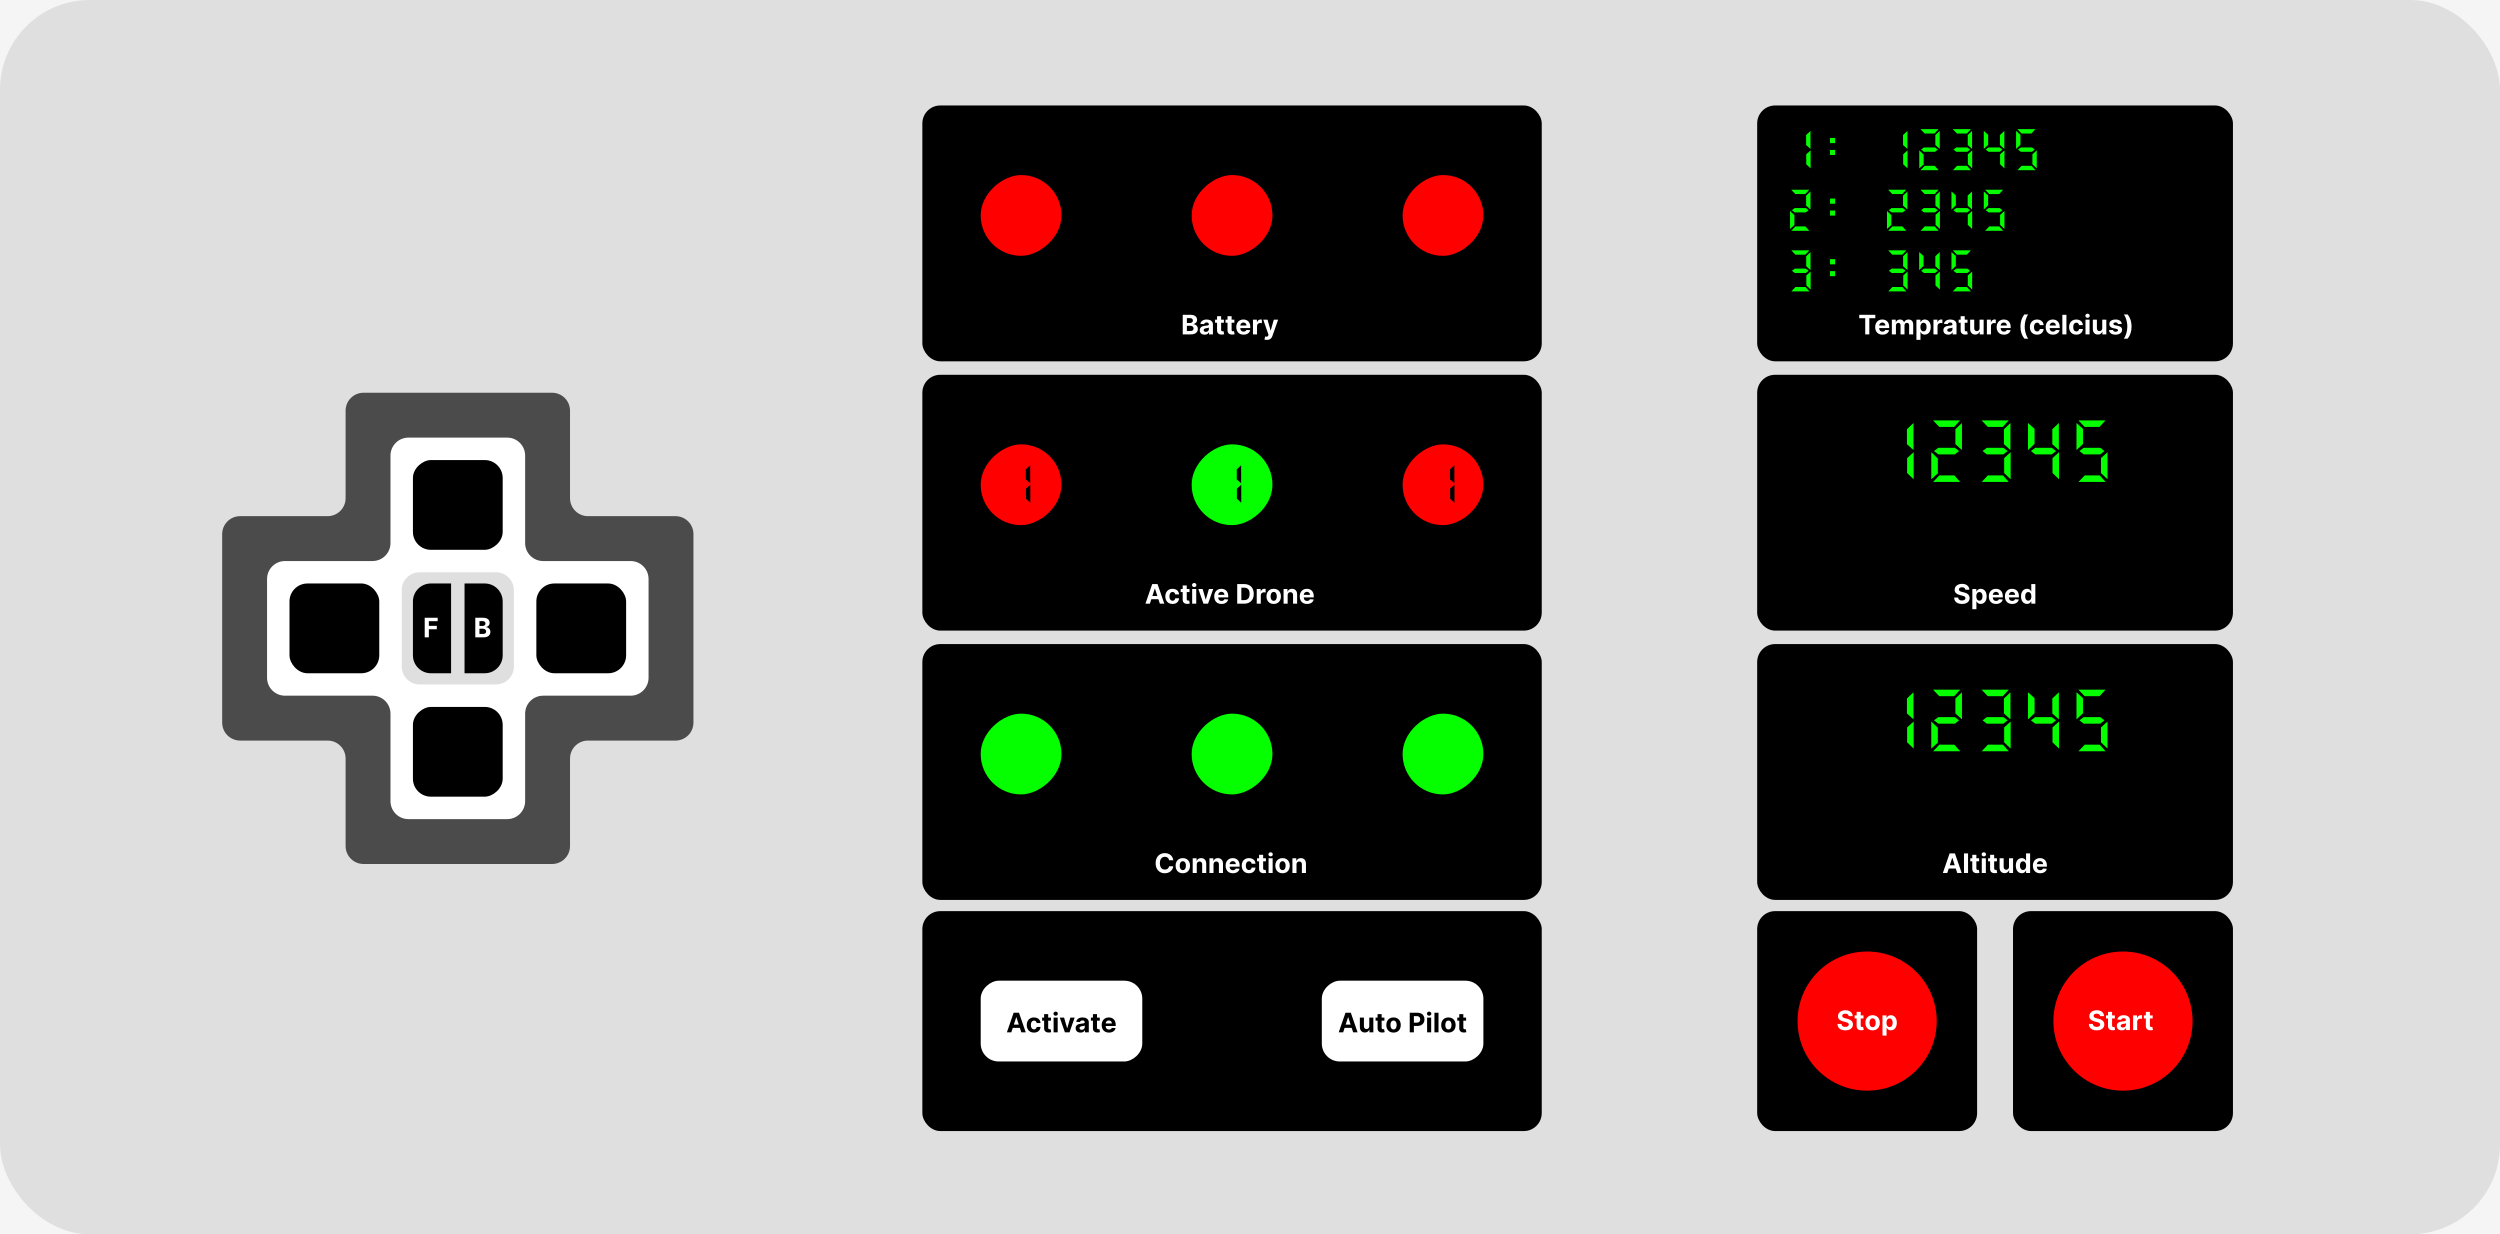 <svg width="1114" height="550" viewBox="0 0 1114 550" fill="none" xmlns="http://www.w3.org/2000/svg">
<rect width="1114" height="550" fill="#F5F5F5"/>
<g id="wrapper">
<rect id="background" width="1114" height="550" rx="40" fill="#DFDFDF"/>
<g id="status-indicators-wrapper">
<g id="battery-wrapper">
<rect id="Rectangle 33" x="411" y="47" width="276" height="114" rx="8" fill="black"/>
<g id="battery">
<rect id="Rectangle 34" x="473" y="78" width="36" height="36" rx="18" transform="rotate(90 473 78)" fill="#FF0000"/>
<rect id="Rectangle 35" x="567" y="78" width="36" height="36" rx="18" transform="rotate(90 567 78)" fill="#FF0000"/>
<rect id="Rectangle 36" x="661" y="78" width="36" height="36" rx="18" transform="rotate(90 661 78)" fill="#FF0000"/>
</g>
<path id="Battery" d="M527.026 149V140.273H530.52C531.162 140.273 531.698 140.368 532.127 140.558C532.556 140.749 532.878 141.013 533.094 141.351C533.31 141.686 533.418 142.072 533.418 142.51C533.418 142.851 533.35 143.151 533.214 143.409C533.077 143.665 532.89 143.875 532.651 144.04C532.415 144.202 532.145 144.317 531.841 144.385V144.47C532.174 144.484 532.485 144.578 532.775 144.751C533.067 144.925 533.305 145.168 533.486 145.48C533.668 145.79 533.759 146.159 533.759 146.588C533.759 147.051 533.644 147.464 533.414 147.828C533.187 148.189 532.85 148.474 532.404 148.685C531.958 148.895 531.408 149 530.755 149H527.026ZM528.871 147.491H530.376C530.89 147.491 531.265 147.393 531.501 147.197C531.736 146.999 531.854 146.734 531.854 146.405C531.854 146.163 531.796 145.95 531.68 145.766C531.563 145.581 531.397 145.436 531.181 145.331C530.968 145.226 530.714 145.173 530.418 145.173H528.871V147.491ZM528.871 143.925H530.239C530.492 143.925 530.716 143.881 530.912 143.793C531.111 143.702 531.268 143.574 531.381 143.409C531.498 143.244 531.556 143.047 531.556 142.817C531.556 142.501 531.444 142.247 531.219 142.054C530.998 141.861 530.682 141.764 530.273 141.764H528.871V143.925ZM536.792 149.124C536.374 149.124 536.002 149.051 535.676 148.906C535.349 148.759 535.09 148.541 534.9 148.254C534.713 147.964 534.619 147.604 534.619 147.172C534.619 146.808 534.686 146.503 534.819 146.256C534.953 146.009 535.134 145.81 535.365 145.659C535.595 145.509 535.856 145.395 536.149 145.318C536.444 145.241 536.754 145.188 537.078 145.156C537.458 145.116 537.765 145.08 537.998 145.045C538.231 145.009 538.4 144.955 538.505 144.884C538.61 144.812 538.663 144.707 538.663 144.568V144.543C538.663 144.273 538.578 144.064 538.407 143.916C538.24 143.768 538.001 143.695 537.691 143.695C537.365 143.695 537.105 143.767 536.911 143.912C536.718 144.054 536.59 144.233 536.528 144.449L534.849 144.312C534.934 143.915 535.102 143.571 535.352 143.281C535.602 142.989 535.924 142.764 536.319 142.608C536.717 142.449 537.177 142.369 537.7 142.369C538.063 142.369 538.411 142.412 538.744 142.497C539.079 142.582 539.376 142.714 539.634 142.893C539.896 143.072 540.102 143.303 540.252 143.584C540.403 143.862 540.478 144.196 540.478 144.585V149H538.757V148.092H538.705C538.6 148.297 538.46 148.477 538.284 148.634C538.107 148.787 537.896 148.908 537.649 148.996C537.401 149.081 537.116 149.124 536.792 149.124ZM537.312 147.871C537.579 147.871 537.815 147.818 538.019 147.713C538.224 147.605 538.384 147.46 538.501 147.278C538.617 147.097 538.676 146.891 538.676 146.661V145.966C538.619 146.003 538.541 146.037 538.441 146.068C538.345 146.097 538.235 146.124 538.113 146.149C537.991 146.172 537.869 146.193 537.747 146.213C537.624 146.23 537.514 146.246 537.414 146.26C537.201 146.291 537.015 146.341 536.856 146.409C536.697 146.477 536.573 146.57 536.485 146.686C536.397 146.8 536.353 146.942 536.353 147.112C536.353 147.359 536.443 147.548 536.622 147.679C536.803 147.807 537.034 147.871 537.312 147.871ZM545.368 142.455V143.818H541.426V142.455H545.368ZM542.321 140.886H544.137V146.989C544.137 147.156 544.162 147.287 544.213 147.381C544.264 147.472 544.335 147.536 544.426 147.572C544.52 147.609 544.628 147.628 544.75 147.628C544.835 147.628 544.921 147.621 545.006 147.607C545.091 147.589 545.156 147.577 545.202 147.568L545.487 148.919C545.396 148.947 545.269 148.98 545.104 149.017C544.939 149.057 544.739 149.081 544.503 149.089C544.066 149.107 543.682 149.048 543.352 148.915C543.026 148.781 542.771 148.574 542.59 148.293C542.408 148.011 542.318 147.656 542.321 147.227V140.886ZM550.032 142.455V143.818H546.09V142.455H550.032ZM546.985 140.886H548.801V146.989C548.801 147.156 548.826 147.287 548.877 147.381C548.928 147.472 548.999 147.536 549.09 147.572C549.184 147.609 549.292 147.628 549.414 147.628C549.499 147.628 549.585 147.621 549.67 147.607C549.755 147.589 549.82 147.577 549.866 147.568L550.151 148.919C550.061 148.947 549.933 148.98 549.768 149.017C549.603 149.057 549.403 149.081 549.167 149.089C548.73 149.107 548.346 149.048 548.017 148.915C547.69 148.781 547.436 148.574 547.254 148.293C547.072 148.011 546.982 147.656 546.985 147.227V140.886ZM554.127 149.128C553.454 149.128 552.874 148.991 552.389 148.719C551.906 148.443 551.534 148.054 551.272 147.551C551.011 147.045 550.88 146.447 550.88 145.757C550.88 145.084 551.011 144.493 551.272 143.984C551.534 143.476 551.901 143.08 552.376 142.795C552.853 142.511 553.413 142.369 554.055 142.369C554.487 142.369 554.889 142.439 555.261 142.578C555.636 142.714 555.963 142.92 556.241 143.196C556.522 143.472 556.741 143.818 556.897 144.236C557.053 144.651 557.132 145.136 557.132 145.693V146.192H551.605V145.067H555.423C555.423 144.805 555.366 144.574 555.252 144.372C555.139 144.17 554.981 144.013 554.779 143.899C554.58 143.783 554.349 143.724 554.085 143.724C553.809 143.724 553.565 143.788 553.352 143.916C553.142 144.041 552.977 144.21 552.857 144.423C552.738 144.634 552.677 144.868 552.674 145.126V146.196C552.674 146.52 552.734 146.8 552.853 147.036C552.975 147.271 553.147 147.453 553.369 147.581C553.59 147.709 553.853 147.773 554.157 147.773C554.359 147.773 554.544 147.744 554.711 147.688C554.879 147.631 555.022 147.545 555.142 147.432C555.261 147.318 555.352 147.179 555.414 147.014L557.093 147.125C557.008 147.528 556.833 147.881 556.569 148.182C556.308 148.48 555.97 148.713 555.555 148.881C555.143 149.045 554.667 149.128 554.127 149.128ZM558.316 149V142.455H560.076V143.597H560.144C560.264 143.19 560.464 142.884 560.745 142.676C561.026 142.466 561.35 142.361 561.717 142.361C561.808 142.361 561.906 142.366 562.011 142.378C562.116 142.389 562.208 142.405 562.288 142.425V144.036C562.203 144.01 562.085 143.987 561.934 143.967C561.784 143.947 561.646 143.938 561.521 143.938C561.254 143.938 561.015 143.996 560.805 144.112C560.597 144.226 560.433 144.385 560.311 144.589C560.191 144.794 560.132 145.03 560.132 145.297V149H558.316ZM564.546 151.455C564.316 151.455 564.1 151.436 563.899 151.399C563.7 151.365 563.535 151.321 563.404 151.267L563.813 149.912C564.026 149.977 564.218 150.013 564.389 150.018C564.562 150.024 564.711 149.984 564.836 149.899C564.964 149.814 565.068 149.669 565.147 149.464L565.254 149.188L562.906 142.455H564.815L566.17 147.261H566.238L567.606 142.455H569.528L566.984 149.707C566.862 150.06 566.695 150.366 566.485 150.628C566.278 150.892 566.015 151.095 565.697 151.237C565.379 151.382 564.995 151.455 564.546 151.455Z" fill="white"/>
</g>
<g id="active-wrapper">
<rect id="Rectangle 37" x="411" y="167" width="276" height="114" rx="8" fill="black"/>
<g id="activeDrone">
<rect id="Rectangle 38" x="473" y="198" width="36" height="36" rx="18" transform="rotate(90 473 198)" fill="#FF0000"/>
<rect id="Rectangle 39" x="567" y="198" width="36" height="36" rx="18" transform="rotate(90 567 198)" fill="#05FF00"/>
<rect id="Rectangle 40" x="661" y="198" width="36" height="36" rx="18" transform="rotate(90 661 198)" fill="#FF0000"/>
<path id="mid2-value" d="M553.11 224.042L551.166 222.188V217.76L553.11 215.996V224.042ZM553.056 207.32V215.366L551.112 213.62V209.174L553.056 207.32Z" fill="black"/>
<path id="mid3-value" d="M648.11 224.042L646.166 222.188V217.76L648.11 215.996V224.042ZM648.056 207.32V215.366L646.112 213.62V209.174L648.056 207.32Z" fill="black"/>
<path id="mid1-value" d="M459.11 224.042L457.166 222.188V217.76L459.11 215.996V224.042ZM459.056 207.32V215.366L457.112 213.62V209.174L459.056 207.32Z" fill="black"/>
</g>
<path id="Active Drone" d="M512.388 269H510.411L513.423 260.273H515.801L518.81 269H516.832L514.646 262.267H514.578L512.388 269ZM512.264 265.57H516.935V267.01H512.264V265.57ZM522.479 269.128C521.808 269.128 521.232 268.986 520.749 268.702C520.268 268.415 519.899 268.017 519.641 267.509C519.385 267 519.257 266.415 519.257 265.753C519.257 265.082 519.386 264.494 519.645 263.989C519.906 263.48 520.277 263.084 520.757 262.8C521.237 262.513 521.808 262.369 522.47 262.369C523.041 262.369 523.541 262.473 523.97 262.68C524.399 262.888 524.739 263.179 524.989 263.554C525.239 263.929 525.376 264.369 525.402 264.875H523.689C523.641 264.548 523.513 264.286 523.305 264.087C523.101 263.885 522.832 263.784 522.5 263.784C522.219 263.784 521.973 263.861 521.763 264.014C521.555 264.165 521.393 264.385 521.277 264.675C521.161 264.964 521.102 265.315 521.102 265.727C521.102 266.145 521.159 266.5 521.273 266.793C521.389 267.085 521.553 267.308 521.763 267.462C521.973 267.615 522.219 267.692 522.5 267.692C522.707 267.692 522.893 267.649 523.058 267.564C523.226 267.479 523.364 267.355 523.472 267.193C523.582 267.028 523.655 266.831 523.689 266.601H525.402C525.374 267.101 525.237 267.541 524.993 267.922C524.751 268.3 524.418 268.595 523.991 268.808C523.565 269.021 523.061 269.128 522.479 269.128ZM530.046 262.455V263.818H526.104V262.455H530.046ZM526.999 260.886H528.814V266.989C528.814 267.156 528.84 267.287 528.891 267.381C528.942 267.472 529.013 267.536 529.104 267.572C529.198 267.609 529.306 267.628 529.428 267.628C529.513 267.628 529.598 267.621 529.684 267.607C529.769 267.589 529.834 267.577 529.88 267.568L530.165 268.919C530.074 268.947 529.946 268.98 529.782 269.017C529.617 269.057 529.417 269.081 529.181 269.089C528.743 269.107 528.36 269.048 528.03 268.915C527.703 268.781 527.449 268.574 527.267 268.293C527.086 268.011 526.996 267.656 526.999 267.227V260.886ZM531.228 269V262.455H533.044V269H531.228ZM532.14 261.611C531.87 261.611 531.639 261.521 531.446 261.342C531.255 261.161 531.16 260.943 531.16 260.69C531.16 260.44 531.255 260.226 531.446 260.047C531.639 259.865 531.87 259.774 532.14 259.774C532.41 259.774 532.64 259.865 532.831 260.047C533.024 260.226 533.12 260.44 533.12 260.69C533.12 260.943 533.024 261.161 532.831 261.342C532.64 261.521 532.41 261.611 532.14 261.611ZM540.6 262.455L538.312 269H536.266L533.978 262.455H535.896L537.255 267.138H537.323L538.678 262.455H540.6ZM544.301 269.128C543.628 269.128 543.048 268.991 542.562 268.719C542.08 268.443 541.707 268.054 541.446 267.551C541.185 267.045 541.054 266.447 541.054 265.757C541.054 265.084 541.185 264.493 541.446 263.984C541.707 263.476 542.075 263.08 542.55 262.795C543.027 262.511 543.587 262.369 544.229 262.369C544.661 262.369 545.063 262.439 545.435 262.578C545.81 262.714 546.136 262.92 546.415 263.196C546.696 263.472 546.915 263.818 547.071 264.236C547.227 264.651 547.305 265.136 547.305 265.693V266.192H541.778V265.067H545.597C545.597 264.805 545.54 264.574 545.426 264.372C545.313 264.17 545.155 264.013 544.953 263.899C544.754 263.783 544.523 263.724 544.259 263.724C543.983 263.724 543.739 263.788 543.526 263.916C543.315 264.041 543.151 264.21 543.031 264.423C542.912 264.634 542.851 264.868 542.848 265.126V266.196C542.848 266.52 542.908 266.8 543.027 267.036C543.149 267.271 543.321 267.453 543.543 267.581C543.764 267.709 544.027 267.773 544.331 267.773C544.533 267.773 544.717 267.744 544.885 267.688C545.053 267.631 545.196 267.545 545.315 267.432C545.435 267.318 545.526 267.179 545.588 267.014L547.267 267.125C547.182 267.528 547.007 267.881 546.743 268.182C546.482 268.48 546.143 268.713 545.729 268.881C545.317 269.045 544.841 269.128 544.301 269.128ZM554.395 269H551.301V260.273H554.421C555.299 260.273 556.054 260.447 556.688 260.797C557.321 261.143 557.809 261.642 558.15 262.293C558.493 262.943 558.665 263.722 558.665 264.628C558.665 265.537 558.493 266.318 558.15 266.972C557.809 267.625 557.319 268.126 556.679 268.476C556.043 268.825 555.282 269 554.395 269ZM553.147 267.419H554.319C554.864 267.419 555.323 267.322 555.695 267.129C556.07 266.933 556.351 266.631 556.539 266.222C556.729 265.81 556.824 265.278 556.824 264.628C556.824 263.983 556.729 263.456 556.539 263.047C556.351 262.638 556.071 262.337 555.699 262.143C555.327 261.95 554.868 261.854 554.323 261.854H553.147V267.419ZM559.998 269V262.455H561.758V263.597H561.826C561.945 263.19 562.146 262.884 562.427 262.676C562.708 262.466 563.032 262.361 563.398 262.361C563.489 262.361 563.587 262.366 563.692 262.378C563.798 262.389 563.89 262.405 563.969 262.425V264.036C563.884 264.01 563.766 263.987 563.616 263.967C563.465 263.947 563.327 263.938 563.202 263.938C562.935 263.938 562.697 263.996 562.487 264.112C562.279 264.226 562.114 264.385 561.992 264.589C561.873 264.794 561.813 265.03 561.813 265.297V269H559.998ZM567.561 269.128C566.899 269.128 566.326 268.987 565.843 268.706C565.363 268.422 564.993 268.027 564.731 267.521C564.47 267.013 564.339 266.423 564.339 265.753C564.339 265.077 564.47 264.486 564.731 263.98C564.993 263.472 565.363 263.077 565.843 262.795C566.326 262.511 566.899 262.369 567.561 262.369C568.223 262.369 568.794 262.511 569.274 262.795C569.757 263.077 570.129 263.472 570.39 263.98C570.652 264.486 570.782 265.077 570.782 265.753C570.782 266.423 570.652 267.013 570.39 267.521C570.129 268.027 569.757 268.422 569.274 268.706C568.794 268.987 568.223 269.128 567.561 269.128ZM567.569 267.722C567.87 267.722 568.122 267.636 568.324 267.466C568.525 267.293 568.677 267.057 568.779 266.759C568.885 266.46 568.937 266.121 568.937 265.74C568.937 265.359 568.885 265.02 568.779 264.722C568.677 264.423 568.525 264.187 568.324 264.014C568.122 263.841 567.87 263.754 567.569 263.754C567.265 263.754 567.01 263.841 566.802 264.014C566.598 264.187 566.443 264.423 566.338 264.722C566.235 265.02 566.184 265.359 566.184 265.74C566.184 266.121 566.235 266.46 566.338 266.759C566.443 267.057 566.598 267.293 566.802 267.466C567.01 267.636 567.265 267.722 567.569 267.722ZM573.778 265.216V269H571.963V262.455H573.693V263.609H573.77C573.914 263.229 574.157 262.928 574.498 262.706C574.839 262.482 575.252 262.369 575.738 262.369C576.193 262.369 576.589 262.469 576.927 262.668C577.265 262.866 577.528 263.151 577.716 263.52C577.903 263.886 577.997 264.324 577.997 264.832V269H576.181V265.156C576.184 264.756 576.082 264.443 575.875 264.219C575.667 263.991 575.382 263.878 575.018 263.878C574.774 263.878 574.558 263.93 574.37 264.036C574.186 264.141 574.041 264.294 573.936 264.496C573.833 264.695 573.781 264.935 573.778 265.216ZM582.411 269.128C581.737 269.128 581.158 268.991 580.672 268.719C580.189 268.443 579.817 268.054 579.555 267.551C579.294 267.045 579.163 266.447 579.163 265.757C579.163 265.084 579.294 264.493 579.555 263.984C579.817 263.476 580.185 263.08 580.659 262.795C581.136 262.511 581.696 262.369 582.338 262.369C582.77 262.369 583.172 262.439 583.544 262.578C583.919 262.714 584.246 262.92 584.524 263.196C584.805 263.472 585.024 263.818 585.18 264.236C585.337 264.651 585.415 265.136 585.415 265.693V266.192H579.888V265.067H583.706C583.706 264.805 583.649 264.574 583.536 264.372C583.422 264.17 583.264 264.013 583.062 263.899C582.864 263.783 582.632 263.724 582.368 263.724C582.092 263.724 581.848 263.788 581.635 263.916C581.425 264.041 581.26 264.21 581.141 264.423C581.021 264.634 580.96 264.868 580.957 265.126V266.196C580.957 266.52 581.017 266.8 581.136 267.036C581.259 267.271 581.43 267.453 581.652 267.581C581.874 267.709 582.136 267.773 582.44 267.773C582.642 267.773 582.827 267.744 582.994 267.688C583.162 267.631 583.305 267.545 583.425 267.432C583.544 267.318 583.635 267.179 583.697 267.014L585.376 267.125C585.291 267.528 585.116 267.881 584.852 268.182C584.591 268.48 584.253 268.713 583.838 268.881C583.426 269.045 582.95 269.128 582.411 269.128Z" fill="white"/>
</g>
<g id="connection-wrapper">
<rect id="Rectangle 41" x="411" y="287" width="276" height="114" rx="8" fill="black"/>
<g id="connections">
<rect id="Rectangle 42" x="473" y="318" width="36" height="36" rx="18" transform="rotate(90 473 318)" fill="#05FF00"/>
<rect id="Rectangle 43" x="567" y="318" width="36" height="36" rx="18" transform="rotate(90 567 318)" fill="#05FF00"/>
<rect id="Rectangle 44" x="661" y="318" width="36" height="36" rx="18" transform="rotate(90 661 318)" fill="#05FF00"/>
</g>
<path id="Connection" d="M522.816 383.328H520.95C520.916 383.087 520.846 382.872 520.741 382.685C520.636 382.494 520.501 382.332 520.336 382.199C520.171 382.065 519.981 381.963 519.765 381.892C519.552 381.821 519.32 381.786 519.07 381.786C518.619 381.786 518.225 381.898 517.89 382.122C517.555 382.344 517.295 382.668 517.11 383.094C516.926 383.517 516.833 384.031 516.833 384.636C516.833 385.259 516.926 385.781 517.11 386.205C517.298 386.628 517.559 386.947 517.894 387.163C518.23 387.379 518.617 387.487 519.058 387.487C519.305 387.487 519.534 387.455 519.744 387.389C519.957 387.324 520.146 387.229 520.311 387.104C520.475 386.976 520.612 386.821 520.72 386.639C520.83 386.457 520.907 386.25 520.95 386.017L522.816 386.026C522.768 386.426 522.647 386.812 522.454 387.185C522.264 387.554 522.007 387.885 521.683 388.178C521.362 388.467 520.978 388.697 520.532 388.868C520.089 389.036 519.588 389.119 519.028 389.119C518.249 389.119 517.553 388.943 516.94 388.591C516.329 388.239 515.846 387.729 515.491 387.061C515.139 386.393 514.963 385.585 514.963 384.636C514.963 383.685 515.142 382.875 515.499 382.207C515.857 381.54 516.343 381.031 516.957 380.682C517.57 380.33 518.261 380.153 519.028 380.153C519.534 380.153 520.002 380.224 520.434 380.366C520.869 380.509 521.254 380.716 521.589 380.989C521.924 381.259 522.197 381.589 522.407 381.982C522.62 382.374 522.757 382.822 522.816 383.328ZM527.063 389.128C526.401 389.128 525.828 388.987 525.345 388.706C524.865 388.422 524.494 388.027 524.233 387.521C523.972 387.013 523.841 386.423 523.841 385.753C523.841 385.077 523.972 384.486 524.233 383.98C524.494 383.472 524.865 383.077 525.345 382.795C525.828 382.511 526.401 382.369 527.063 382.369C527.725 382.369 528.296 382.511 528.776 382.795C529.259 383.077 529.631 383.472 529.892 383.98C530.154 384.486 530.284 385.077 530.284 385.753C530.284 386.423 530.154 387.013 529.892 387.521C529.631 388.027 529.259 388.422 528.776 388.706C528.296 388.987 527.725 389.128 527.063 389.128ZM527.071 387.722C527.372 387.722 527.624 387.636 527.825 387.466C528.027 387.293 528.179 387.057 528.281 386.759C528.387 386.46 528.439 386.121 528.439 385.74C528.439 385.359 528.387 385.02 528.281 384.722C528.179 384.423 528.027 384.187 527.825 384.014C527.624 383.841 527.372 383.754 527.071 383.754C526.767 383.754 526.512 383.841 526.304 384.014C526.1 384.187 525.945 384.423 525.84 384.722C525.737 385.02 525.686 385.359 525.686 385.74C525.686 386.121 525.737 386.46 525.84 386.759C525.945 387.057 526.1 387.293 526.304 387.466C526.512 387.636 526.767 387.722 527.071 387.722ZM533.28 385.216V389H531.465V382.455H533.195V383.609H533.271C533.416 383.229 533.659 382.928 534 382.706C534.341 382.482 534.754 382.369 535.24 382.369C535.695 382.369 536.091 382.469 536.429 382.668C536.767 382.866 537.03 383.151 537.218 383.52C537.405 383.886 537.499 384.324 537.499 384.832V389H535.683V385.156C535.686 384.756 535.584 384.443 535.377 384.219C535.169 383.991 534.884 383.878 534.52 383.878C534.276 383.878 534.06 383.93 533.872 384.036C533.688 384.141 533.543 384.294 533.438 384.496C533.335 384.695 533.283 384.935 533.28 385.216ZM540.745 385.216V389H538.93V382.455H540.66V383.609H540.736C540.881 383.229 541.124 382.928 541.465 382.706C541.806 382.482 542.219 382.369 542.705 382.369C543.16 382.369 543.556 382.469 543.894 382.668C544.232 382.866 544.495 383.151 544.682 383.52C544.87 383.886 544.964 384.324 544.964 384.832V389H543.148V385.156C543.151 384.756 543.049 384.443 542.841 384.219C542.634 383.991 542.349 383.878 541.985 383.878C541.741 383.878 541.525 383.93 541.337 384.036C541.153 384.141 541.008 384.294 540.903 384.496C540.8 384.695 540.748 384.935 540.745 385.216ZM549.377 389.128C548.704 389.128 548.124 388.991 547.639 388.719C547.156 388.443 546.784 388.054 546.522 387.551C546.261 387.045 546.13 386.447 546.13 385.757C546.13 385.084 546.261 384.493 546.522 383.984C546.784 383.476 547.151 383.08 547.626 382.795C548.103 382.511 548.663 382.369 549.305 382.369C549.737 382.369 550.139 382.439 550.511 382.578C550.886 382.714 551.213 382.92 551.491 383.196C551.772 383.472 551.991 383.818 552.147 384.236C552.303 384.651 552.382 385.136 552.382 385.693V386.192H546.855V385.067H550.673C550.673 384.805 550.616 384.574 550.502 384.372C550.389 384.17 550.231 384.013 550.029 383.899C549.83 383.783 549.599 383.724 549.335 383.724C549.059 383.724 548.815 383.788 548.602 383.916C548.392 384.041 548.227 384.21 548.107 384.423C547.988 384.634 547.927 384.868 547.924 385.126V386.196C547.924 386.52 547.984 386.8 548.103 387.036C548.225 387.271 548.397 387.453 548.619 387.581C548.84 387.709 549.103 387.773 549.407 387.773C549.609 387.773 549.794 387.744 549.961 387.688C550.129 387.631 550.272 387.545 550.392 387.432C550.511 387.318 550.602 387.179 550.664 387.014L552.343 387.125C552.258 387.528 552.083 387.881 551.819 388.182C551.558 388.48 551.22 388.713 550.805 388.881C550.393 389.045 549.917 389.128 549.377 389.128ZM556.524 389.128C555.853 389.128 555.276 388.986 554.794 388.702C554.313 388.415 553.944 388.017 553.686 387.509C553.43 387 553.302 386.415 553.302 385.753C553.302 385.082 553.431 384.494 553.69 383.989C553.951 383.48 554.322 383.084 554.802 382.8C555.282 382.513 555.853 382.369 556.515 382.369C557.086 382.369 557.586 382.473 558.015 382.68C558.444 382.888 558.784 383.179 559.034 383.554C559.284 383.929 559.421 384.369 559.447 384.875H557.734C557.686 384.548 557.558 384.286 557.35 384.087C557.146 383.885 556.877 383.784 556.545 383.784C556.264 383.784 556.018 383.861 555.808 384.014C555.6 384.165 555.438 384.385 555.322 384.675C555.205 384.964 555.147 385.315 555.147 385.727C555.147 386.145 555.204 386.5 555.318 386.793C555.434 387.085 555.597 387.308 555.808 387.462C556.018 387.615 556.264 387.692 556.545 387.692C556.752 387.692 556.938 387.649 557.103 387.564C557.271 387.479 557.409 387.355 557.517 387.193C557.627 387.028 557.7 386.831 557.734 386.601H559.447C559.419 387.101 559.282 387.541 559.038 387.922C558.796 388.3 558.463 388.595 558.036 388.808C557.61 389.021 557.106 389.128 556.524 389.128ZM564.091 382.455V383.818H560.149V382.455H564.091ZM561.044 380.886H562.859V386.989C562.859 387.156 562.885 387.287 562.936 387.381C562.987 387.472 563.058 387.536 563.149 387.572C563.243 387.609 563.351 387.628 563.473 387.628C563.558 387.628 563.643 387.621 563.729 387.607C563.814 387.589 563.879 387.577 563.925 387.568L564.21 388.919C564.119 388.947 563.991 388.98 563.827 389.017C563.662 389.057 563.461 389.081 563.226 389.089C562.788 389.107 562.405 389.048 562.075 388.915C561.748 388.781 561.494 388.574 561.312 388.293C561.131 388.011 561.041 387.656 561.044 387.227V380.886ZM565.273 389V382.455H567.089V389H565.273ZM566.185 381.611C565.915 381.611 565.684 381.521 565.491 381.342C565.3 381.161 565.205 380.943 565.205 380.69C565.205 380.44 565.3 380.226 565.491 380.047C565.684 379.865 565.915 379.774 566.185 379.774C566.455 379.774 566.685 379.865 566.876 380.047C567.069 380.226 567.165 380.44 567.165 380.69C567.165 380.943 567.069 381.161 566.876 381.342C566.685 381.521 566.455 381.611 566.185 381.611ZM571.5 389.128C570.838 389.128 570.266 388.987 569.783 388.706C569.303 388.422 568.932 388.027 568.671 387.521C568.409 387.013 568.279 386.423 568.279 385.753C568.279 385.077 568.409 384.486 568.671 383.98C568.932 383.472 569.303 383.077 569.783 382.795C570.266 382.511 570.838 382.369 571.5 382.369C572.162 382.369 572.733 382.511 573.213 382.795C573.696 383.077 574.068 383.472 574.33 383.98C574.591 384.486 574.722 385.077 574.722 385.753C574.722 386.423 574.591 387.013 574.33 387.521C574.068 388.027 573.696 388.422 573.213 388.706C572.733 388.987 572.162 389.128 571.5 389.128ZM571.509 387.722C571.81 387.722 572.061 387.636 572.263 387.466C572.465 387.293 572.617 387.057 572.719 386.759C572.824 386.46 572.877 386.121 572.877 385.74C572.877 385.359 572.824 385.02 572.719 384.722C572.617 384.423 572.465 384.187 572.263 384.014C572.061 383.841 571.81 383.754 571.509 383.754C571.205 383.754 570.949 383.841 570.742 384.014C570.537 384.187 570.382 384.423 570.277 384.722C570.175 385.02 570.124 385.359 570.124 385.74C570.124 386.121 570.175 386.46 570.277 386.759C570.382 387.057 570.537 387.293 570.742 387.466C570.949 387.636 571.205 387.722 571.509 387.722ZM577.718 385.216V389H575.902V382.455H577.632V383.609H577.709C577.854 383.229 578.097 382.928 578.438 382.706C578.779 382.482 579.192 382.369 579.678 382.369C580.132 382.369 580.529 382.469 580.867 382.668C581.205 382.866 581.468 383.151 581.655 383.52C581.843 383.886 581.936 384.324 581.936 384.832V389H580.121V385.156C580.124 384.756 580.021 384.443 579.814 384.219C579.607 383.991 579.321 383.878 578.958 383.878C578.713 383.878 578.497 383.93 578.31 384.036C578.125 384.141 577.98 384.294 577.875 384.496C577.773 384.695 577.72 384.935 577.718 385.216Z" fill="white"/>
</g>
</g>
<g id="speed-indicator-wrapper">
<rect id="Rectangle 45" x="783" y="167" width="212" height="114" rx="8" fill="black"/>
<path id="Speed" d="M875.778 262.783C875.744 262.439 875.598 262.172 875.339 261.982C875.081 261.791 874.73 261.696 874.287 261.696C873.985 261.696 873.731 261.739 873.524 261.824C873.316 261.906 873.157 262.021 873.047 262.169C872.939 262.317 872.885 262.484 872.885 262.672C872.879 262.828 872.912 262.964 872.983 263.081C873.056 263.197 873.157 263.298 873.285 263.384C873.413 263.466 873.561 263.538 873.728 263.601C873.896 263.661 874.075 263.712 874.265 263.754L875.049 263.942C875.43 264.027 875.779 264.141 876.098 264.283C876.416 264.425 876.691 264.599 876.924 264.807C877.157 265.014 877.338 265.259 877.466 265.54C877.596 265.821 877.663 266.143 877.666 266.507C877.663 267.041 877.527 267.504 877.257 267.896C876.99 268.286 876.603 268.588 876.098 268.804C875.595 269.017 874.988 269.124 874.278 269.124C873.574 269.124 872.96 269.016 872.437 268.8C871.917 268.584 871.511 268.264 871.218 267.841C870.929 267.415 870.777 266.888 870.762 266.26H872.548C872.568 266.553 872.652 266.797 872.799 266.993C872.95 267.186 873.15 267.332 873.4 267.432C873.653 267.528 873.939 267.577 874.257 267.577C874.569 267.577 874.841 267.531 875.071 267.44C875.304 267.349 875.484 267.223 875.612 267.061C875.74 266.899 875.804 266.713 875.804 266.503C875.804 266.307 875.745 266.142 875.629 266.009C875.515 265.875 875.348 265.761 875.126 265.668C874.907 265.574 874.639 265.489 874.321 265.412L873.37 265.173C872.635 264.994 872.054 264.714 871.627 264.334C871.201 263.953 870.99 263.44 870.993 262.795C870.99 262.267 871.13 261.805 871.414 261.411C871.701 261.016 872.095 260.707 872.595 260.486C873.095 260.264 873.663 260.153 874.299 260.153C874.947 260.153 875.512 260.264 875.995 260.486C876.481 260.707 876.859 261.016 877.129 261.411C877.399 261.805 877.538 262.263 877.547 262.783H875.778ZM878.873 271.455V262.455H880.663V263.554H880.744C880.823 263.378 880.938 263.199 881.089 263.017C881.242 262.832 881.441 262.679 881.685 262.557C881.933 262.432 882.239 262.369 882.606 262.369C883.083 262.369 883.523 262.494 883.927 262.744C884.33 262.991 884.653 263.365 884.894 263.865C885.136 264.362 885.256 264.986 885.256 265.736C885.256 266.466 885.138 267.082 884.903 267.585C884.67 268.085 884.352 268.464 883.948 268.723C883.548 268.979 883.099 269.107 882.602 269.107C882.249 269.107 881.95 269.048 881.702 268.932C881.458 268.815 881.258 268.669 881.102 268.493C880.945 268.314 880.826 268.134 880.744 267.952H880.688V271.455H878.873ZM880.65 265.727C880.65 266.116 880.704 266.456 880.812 266.746C880.92 267.036 881.076 267.261 881.281 267.423C881.485 267.582 881.734 267.662 882.026 267.662C882.322 267.662 882.572 267.581 882.776 267.419C882.981 267.254 883.136 267.027 883.241 266.737C883.349 266.445 883.403 266.108 883.403 265.727C883.403 265.349 883.35 265.017 883.245 264.73C883.14 264.443 882.985 264.219 882.781 264.057C882.576 263.895 882.325 263.814 882.026 263.814C881.731 263.814 881.481 263.892 881.276 264.048C881.075 264.205 880.92 264.426 880.812 264.713C880.704 265 880.65 265.338 880.65 265.727ZM889.45 269.128C888.776 269.128 888.197 268.991 887.711 268.719C887.228 268.443 886.856 268.054 886.594 267.551C886.333 267.045 886.202 266.447 886.202 265.757C886.202 265.084 886.333 264.493 886.594 263.984C886.856 263.476 887.224 263.08 887.698 262.795C888.175 262.511 888.735 262.369 889.377 262.369C889.809 262.369 890.211 262.439 890.583 262.578C890.958 262.714 891.285 262.92 891.563 263.196C891.844 263.472 892.063 263.818 892.219 264.236C892.376 264.651 892.454 265.136 892.454 265.693V266.192H886.927V265.067H890.745C890.745 264.805 890.688 264.574 890.575 264.372C890.461 264.17 890.303 264.013 890.102 263.899C889.903 263.783 889.671 263.724 889.407 263.724C889.131 263.724 888.887 263.788 888.674 263.916C888.464 264.041 888.299 264.21 888.18 264.423C888.06 264.634 887.999 264.868 887.996 265.126V266.196C887.996 266.52 888.056 266.8 888.175 267.036C888.298 267.271 888.469 267.453 888.691 267.581C888.913 267.709 889.175 267.773 889.479 267.773C889.681 267.773 889.866 267.744 890.033 267.688C890.201 267.631 890.344 267.545 890.464 267.432C890.583 267.318 890.674 267.179 890.737 267.014L892.415 267.125C892.33 267.528 892.156 267.881 891.891 268.182C891.63 268.48 891.292 268.713 890.877 268.881C890.465 269.045 889.989 269.128 889.45 269.128ZM896.621 269.128C895.948 269.128 895.369 268.991 894.883 268.719C894.4 268.443 894.028 268.054 893.766 267.551C893.505 267.045 893.374 266.447 893.374 265.757C893.374 265.084 893.505 264.493 893.766 263.984C894.028 263.476 894.396 263.08 894.87 262.795C895.347 262.511 895.907 262.369 896.549 262.369C896.981 262.369 897.383 262.439 897.755 262.578C898.13 262.714 898.457 262.92 898.735 263.196C899.016 263.472 899.235 263.818 899.391 264.236C899.548 264.651 899.626 265.136 899.626 265.693V266.192H894.099V265.067H897.917C897.917 264.805 897.86 264.574 897.746 264.372C897.633 264.17 897.475 264.013 897.273 263.899C897.075 263.783 896.843 263.724 896.579 263.724C896.303 263.724 896.059 263.788 895.846 263.916C895.636 264.041 895.471 264.21 895.352 264.423C895.232 264.634 895.171 264.868 895.168 265.126V266.196C895.168 266.52 895.228 266.8 895.347 267.036C895.469 267.271 895.641 267.453 895.863 267.581C896.085 267.709 896.347 267.773 896.651 267.773C896.853 267.773 897.038 267.744 897.205 267.688C897.373 267.631 897.516 267.545 897.636 267.432C897.755 267.318 897.846 267.179 897.908 267.014L899.587 267.125C899.502 267.528 899.327 267.881 899.063 268.182C898.802 268.48 898.464 268.713 898.049 268.881C897.637 269.045 897.161 269.128 896.621 269.128ZM903.222 269.107C902.725 269.107 902.275 268.979 901.871 268.723C901.471 268.464 901.153 268.085 900.917 267.585C900.684 267.082 900.567 266.466 900.567 265.736C900.567 264.986 900.688 264.362 900.93 263.865C901.171 263.365 901.492 262.991 901.893 262.744C902.296 262.494 902.738 262.369 903.218 262.369C903.585 262.369 903.89 262.432 904.134 262.557C904.381 262.679 904.58 262.832 904.731 263.017C904.884 263.199 905.001 263.378 905.08 263.554H905.136V260.273H906.947V269H905.157V267.952H905.08C904.995 268.134 904.874 268.314 904.718 268.493C904.565 268.669 904.364 268.815 904.117 268.932C903.873 269.048 903.575 269.107 903.222 269.107ZM903.798 267.662C904.09 267.662 904.337 267.582 904.539 267.423C904.744 267.261 904.9 267.036 905.008 266.746C905.119 266.456 905.174 266.116 905.174 265.727C905.174 265.338 905.12 265 905.012 264.713C904.904 264.426 904.748 264.205 904.543 264.048C904.339 263.892 904.09 263.814 903.798 263.814C903.499 263.814 903.248 263.895 903.043 264.057C902.839 264.219 902.684 264.443 902.579 264.73C902.474 265.017 902.421 265.349 902.421 265.727C902.421 266.108 902.474 266.445 902.579 266.737C902.687 267.027 902.842 267.254 903.043 267.419C903.248 267.581 903.499 267.662 903.798 267.662Z" fill="white"/>
<path id="speed-value" d="M852.725 213.563L849.809 210.782V204.14L852.725 201.494V213.563ZM852.644 188.48V200.549L849.728 197.93V191.261L852.644 188.48ZM861.387 214.751L864.168 211.835H870.837L873.456 214.751H861.387ZM860.577 201.494L863.493 204.302V210.917L860.577 213.563V201.494ZM863.709 202.466C863.079 201.962 862.44 201.467 861.792 200.981L863.709 199.55H871.08L872.97 200.981L871.08 202.466H863.709ZM861.36 187.319H873.429L870.756 190.235H864.141L861.36 187.319ZM874.239 188.48V200.549L871.323 197.93V191.261L874.239 188.48ZM883.063 214.751L885.79 211.835H892.486L895.105 214.751H883.063ZM895.942 213.563L893.053 210.782V204.14L895.942 201.494V213.563ZM885.331 202.466C884.719 201.962 884.089 201.467 883.441 200.981L885.331 199.55H892.702L894.592 200.981L892.702 202.466H885.331ZM882.982 187.319H895.078L892.432 190.235H885.763L882.982 187.319ZM895.861 188.48V200.549L892.972 197.93V191.261L895.861 188.48ZM917.509 213.563L914.593 210.782V204.14L917.509 201.494V213.563ZM906.898 202.466C906.268 201.962 905.629 201.467 904.981 200.981L906.898 199.55H914.269L916.159 200.981L914.269 202.466H906.898ZM903.685 200.549V188.48L906.601 191.099V197.795L903.685 200.549ZM917.428 188.48V200.549L914.512 197.93V191.261L917.428 188.48ZM926.171 214.751L928.952 211.835H935.621L938.24 214.751H926.171ZM939.104 213.563L936.188 210.782V204.14L939.104 201.494V213.563ZM928.493 202.466C927.863 201.962 927.224 201.467 926.576 200.981L928.493 199.55H935.864L937.754 200.981L935.864 202.466H928.493ZM926.144 187.319H938.213L935.54 190.235H928.925L926.144 187.319ZM925.28 200.549V188.48L928.196 191.099V197.795L925.28 200.549Z" fill="#05FF00"/>
</g>
<g id="speed-indicator-wrapper_2">
<rect id="Rectangle 45_2" x="783" y="287" width="212" height="114" rx="8" fill="black"/>
<path id="Altitude" d="M867.708 389H865.731L868.744 380.273H871.121L874.13 389H872.153L869.967 382.267H869.898L867.708 389ZM867.585 385.57H872.255V387.01H867.585V385.57ZM876.962 380.273V389H875.146V380.273H876.962ZM881.897 382.455V383.818H877.956V382.455H881.897ZM878.85 380.886H880.666V386.989C880.666 387.156 880.691 387.287 880.743 387.381C880.794 387.472 880.865 387.536 880.956 387.572C881.049 387.609 881.157 387.628 881.279 387.628C881.365 387.628 881.45 387.621 881.535 387.607C881.62 387.589 881.686 387.577 881.731 387.568L882.017 388.919C881.926 388.947 881.798 388.98 881.633 389.017C881.468 389.057 881.268 389.081 881.032 389.089C880.595 389.107 880.211 389.048 879.882 388.915C879.555 388.781 879.301 388.574 879.119 388.293C878.937 388.011 878.848 387.656 878.85 387.227V380.886ZM883.08 389V382.455H884.895V389H883.08ZM883.992 381.611C883.722 381.611 883.49 381.521 883.297 381.342C883.107 381.161 883.012 380.943 883.012 380.69C883.012 380.44 883.107 380.226 883.297 380.047C883.49 379.865 883.722 379.774 883.992 379.774C884.262 379.774 884.492 379.865 884.682 380.047C884.875 380.226 884.972 380.44 884.972 380.69C884.972 380.943 884.875 381.161 884.682 381.342C884.492 381.521 884.262 381.611 883.992 381.611ZM889.831 382.455V383.818H885.889V382.455H889.831ZM886.784 380.886H888.599V386.989C888.599 387.156 888.625 387.287 888.676 387.381C888.727 387.472 888.798 387.536 888.889 387.572C888.983 387.609 889.091 387.628 889.213 387.628C889.298 387.628 889.384 387.621 889.469 387.607C889.554 387.589 889.619 387.577 889.665 387.568L889.95 388.919C889.859 388.947 889.732 388.98 889.567 389.017C889.402 389.057 889.202 389.081 888.966 389.089C888.528 389.107 888.145 389.048 887.815 388.915C887.489 388.781 887.234 388.574 887.053 388.293C886.871 388.011 886.781 387.656 886.784 387.227V380.886ZM895.211 386.213V382.455H897.026V389H895.283V387.811H895.215C895.067 388.195 894.822 388.503 894.478 388.736C894.137 388.969 893.721 389.085 893.229 389.085C892.792 389.085 892.407 388.986 892.075 388.787C891.742 388.588 891.482 388.305 891.295 387.939C891.11 387.572 891.016 387.134 891.013 386.622V382.455H892.829V386.298C892.832 386.685 892.935 386.99 893.14 387.214C893.344 387.439 893.619 387.551 893.962 387.551C894.181 387.551 894.386 387.501 894.576 387.402C894.766 387.3 894.92 387.149 895.036 386.95C895.156 386.751 895.214 386.506 895.211 386.213ZM900.89 389.107C900.393 389.107 899.943 388.979 899.539 388.723C899.139 388.464 898.821 388.085 898.585 387.585C898.352 387.082 898.235 386.466 898.235 385.736C898.235 384.986 898.356 384.362 898.598 383.865C898.839 383.365 899.16 382.991 899.561 382.744C899.964 382.494 900.406 382.369 900.886 382.369C901.252 382.369 901.558 382.432 901.802 382.557C902.049 382.679 902.248 382.832 902.399 383.017C902.552 383.199 902.669 383.378 902.748 383.554H902.804V380.273H904.615V389H902.825V387.952H902.748C902.663 388.134 902.542 388.314 902.386 388.493C902.233 388.669 902.032 388.815 901.785 388.932C901.541 389.048 901.243 389.107 900.89 389.107ZM901.466 387.662C901.758 387.662 902.005 387.582 902.207 387.423C902.412 387.261 902.568 387.036 902.676 386.746C902.787 386.456 902.842 386.116 902.842 385.727C902.842 385.338 902.788 385 902.68 384.713C902.572 384.426 902.416 384.205 902.211 384.048C902.007 383.892 901.758 383.814 901.466 383.814C901.167 383.814 900.916 383.895 900.711 384.057C900.507 384.219 900.352 384.443 900.247 384.73C900.142 385.017 900.089 385.349 900.089 385.727C900.089 386.108 900.142 386.445 900.247 386.737C900.355 387.027 900.51 387.254 900.711 387.419C900.916 387.581 901.167 387.662 901.466 387.662ZM909.09 389.128C908.417 389.128 907.837 388.991 907.352 388.719C906.869 388.443 906.496 388.054 906.235 387.551C905.974 387.045 905.843 386.447 905.843 385.757C905.843 385.084 905.974 384.493 906.235 383.984C906.496 383.476 906.864 383.08 907.339 382.795C907.816 382.511 908.376 382.369 909.018 382.369C909.45 382.369 909.852 382.439 910.224 382.578C910.599 382.714 910.925 382.92 911.204 383.196C911.485 383.472 911.704 383.818 911.86 384.236C912.016 384.651 912.094 385.136 912.094 385.693V386.192H906.567V385.067H910.386C910.386 384.805 910.329 384.574 910.215 384.372C910.102 384.17 909.944 384.013 909.742 383.899C909.543 383.783 909.312 383.724 909.048 383.724C908.772 383.724 908.528 383.788 908.315 383.916C908.104 384.041 907.94 384.21 907.82 384.423C907.701 384.634 907.64 384.868 907.637 385.126V386.196C907.637 386.52 907.697 386.8 907.816 387.036C907.938 387.271 908.11 387.453 908.332 387.581C908.553 387.709 908.816 387.773 909.12 387.773C909.322 387.773 909.506 387.744 909.674 387.688C909.842 387.631 909.985 387.545 910.104 387.432C910.224 387.318 910.315 387.179 910.377 387.014L912.056 387.125C911.971 387.528 911.796 387.881 911.532 388.182C911.271 388.48 910.933 388.713 910.518 388.881C910.106 389.045 909.63 389.128 909.09 389.128Z" fill="white"/>
<path id="speed-value_2" d="M852.725 333.563L849.809 330.782V324.14L852.725 321.494V333.563ZM852.644 308.48V320.549L849.728 317.93V311.261L852.644 308.48ZM861.387 334.751L864.168 331.835H870.837L873.456 334.751H861.387ZM860.577 321.494L863.493 324.302V330.917L860.577 333.563V321.494ZM863.709 322.466C863.079 321.962 862.44 321.467 861.792 320.981L863.709 319.55H871.08L872.97 320.981L871.08 322.466H863.709ZM861.36 307.319H873.429L870.756 310.235H864.141L861.36 307.319ZM874.239 308.48V320.549L871.323 317.93V311.261L874.239 308.48ZM883.063 334.751L885.79 331.835H892.486L895.105 334.751H883.063ZM895.942 333.563L893.053 330.782V324.14L895.942 321.494V333.563ZM885.331 322.466C884.719 321.962 884.089 321.467 883.441 320.981L885.331 319.55H892.702L894.592 320.981L892.702 322.466H885.331ZM882.982 307.319H895.078L892.432 310.235H885.763L882.982 307.319ZM895.861 308.48V320.549L892.972 317.93V311.261L895.861 308.48ZM917.509 333.563L914.593 330.782V324.14L917.509 321.494V333.563ZM906.898 322.466C906.268 321.962 905.629 321.467 904.981 320.981L906.898 319.55H914.269L916.159 320.981L914.269 322.466H906.898ZM903.685 320.549V308.48L906.601 311.099V317.795L903.685 320.549ZM917.428 308.48V320.549L914.512 317.93V311.261L917.428 308.48ZM926.171 334.751L928.952 331.835H935.621L938.24 334.751H926.171ZM939.104 333.563L936.188 330.782V324.14L939.104 321.494V333.563ZM928.493 322.466C927.863 321.962 927.224 321.467 926.576 320.981L928.493 319.55H935.864L937.754 320.981L935.864 322.466H928.493ZM926.144 307.319H938.213L935.54 310.235H928.925L926.144 307.319ZM925.28 320.549V308.48L928.196 311.099V317.795L925.28 320.549Z" fill="#05FF00"/>
</g>
<g id="tof-indicator-wrapper">
<rect id="Rectangle 46" x="783" y="47" width="212" height="114" rx="8" fill="black"/>
<path id="Temprature (celcius)" d="M828.473 141.794V140.273H835.641V141.794H832.969V149H831.145V141.794H828.473ZM838.821 149.128C838.147 149.128 837.568 148.991 837.082 148.719C836.599 148.443 836.227 148.054 835.966 147.551C835.704 147.045 835.574 146.447 835.574 145.757C835.574 145.084 835.704 144.493 835.966 143.984C836.227 143.476 836.595 143.08 837.069 142.795C837.547 142.511 838.106 142.369 838.748 142.369C839.18 142.369 839.582 142.439 839.954 142.578C840.329 142.714 840.656 142.92 840.934 143.196C841.216 143.472 841.434 143.818 841.591 144.236C841.747 144.651 841.825 145.136 841.825 145.693V146.192H836.298V145.067H840.116C840.116 144.805 840.059 144.574 839.946 144.372C839.832 144.17 839.674 144.013 839.473 143.899C839.274 143.783 839.042 143.724 838.778 143.724C838.502 143.724 838.258 143.788 838.045 143.916C837.835 144.041 837.67 144.21 837.551 144.423C837.431 144.634 837.37 144.868 837.368 145.126V146.196C837.368 146.52 837.427 146.8 837.547 147.036C837.669 147.271 837.841 147.453 838.062 147.581C838.284 147.709 838.547 147.773 838.85 147.773C839.052 147.773 839.237 147.744 839.404 147.688C839.572 147.631 839.716 147.545 839.835 147.432C839.954 147.318 840.045 147.179 840.108 147.014L841.787 147.125C841.701 147.528 841.527 147.881 841.262 148.182C841.001 148.48 840.663 148.713 840.248 148.881C839.836 149.045 839.36 149.128 838.821 149.128ZM843.01 149V142.455H844.74V143.609H844.816C844.953 143.226 845.18 142.923 845.498 142.702C845.816 142.48 846.197 142.369 846.64 142.369C847.089 142.369 847.471 142.482 847.787 142.706C848.102 142.928 848.312 143.229 848.417 143.609H848.485C848.619 143.234 848.86 142.935 849.21 142.71C849.562 142.483 849.978 142.369 850.458 142.369C851.069 142.369 851.565 142.564 851.946 142.953C852.329 143.339 852.521 143.888 852.521 144.598V149H850.71V144.956C850.71 144.592 850.613 144.32 850.42 144.138C850.227 143.956 849.985 143.865 849.696 143.865C849.366 143.865 849.109 143.97 848.924 144.18C848.74 144.388 848.647 144.662 848.647 145.003V149H846.887V144.918C846.887 144.597 846.795 144.341 846.61 144.151C846.429 143.96 846.189 143.865 845.89 143.865C845.689 143.865 845.507 143.916 845.345 144.018C845.186 144.118 845.059 144.259 844.966 144.44C844.872 144.619 844.825 144.83 844.825 145.071V149H843.01ZM853.955 151.455V142.455H855.745V143.554H855.826C855.905 143.378 856.02 143.199 856.171 143.017C856.324 142.832 856.523 142.679 856.767 142.557C857.015 142.432 857.321 142.369 857.688 142.369C858.165 142.369 858.605 142.494 859.009 142.744C859.412 142.991 859.735 143.365 859.976 143.865C860.218 144.362 860.338 144.986 860.338 145.736C860.338 146.466 860.221 147.082 859.985 147.585C859.752 148.085 859.434 148.464 859.03 148.723C858.63 148.979 858.181 149.107 857.684 149.107C857.331 149.107 857.032 149.048 856.784 148.932C856.54 148.815 856.34 148.669 856.184 148.493C856.027 148.314 855.908 148.134 855.826 147.952H855.77V151.455H853.955ZM855.732 145.727C855.732 146.116 855.786 146.456 855.894 146.746C856.002 147.036 856.158 147.261 856.363 147.423C856.567 147.582 856.816 147.662 857.108 147.662C857.404 147.662 857.654 147.581 857.858 147.419C858.063 147.254 858.218 147.027 858.323 146.737C858.431 146.445 858.485 146.108 858.485 145.727C858.485 145.349 858.432 145.017 858.327 144.73C858.222 144.443 858.067 144.219 857.863 144.057C857.658 143.895 857.407 143.814 857.108 143.814C856.813 143.814 856.563 143.892 856.358 144.048C856.157 144.205 856.002 144.426 855.894 144.713C855.786 145 855.732 145.338 855.732 145.727ZM861.549 149V142.455H863.309V143.597H863.377C863.496 143.19 863.696 142.884 863.978 142.676C864.259 142.466 864.583 142.361 864.949 142.361C865.04 142.361 865.138 142.366 865.243 142.378C865.348 142.389 865.441 142.405 865.52 142.425V144.036C865.435 144.01 865.317 143.987 865.167 143.967C865.016 143.947 864.878 143.938 864.753 143.938C864.486 143.938 864.248 143.996 864.037 144.112C863.83 144.226 863.665 144.385 863.543 144.589C863.424 144.794 863.364 145.03 863.364 145.297V149H861.549ZM868.138 149.124C867.72 149.124 867.348 149.051 867.021 148.906C866.695 148.759 866.436 148.541 866.246 148.254C866.058 147.964 865.964 147.604 865.964 147.172C865.964 146.808 866.031 146.503 866.165 146.256C866.298 146.009 866.48 145.81 866.71 145.659C866.94 145.509 867.202 145.395 867.494 145.318C867.79 145.241 868.099 145.188 868.423 145.156C868.804 145.116 869.111 145.08 869.344 145.045C869.577 145.009 869.746 144.955 869.851 144.884C869.956 144.812 870.009 144.707 870.009 144.568V144.543C870.009 144.273 869.923 144.064 869.753 143.916C869.585 143.768 869.347 143.695 869.037 143.695C868.71 143.695 868.45 143.767 868.257 143.912C868.064 144.054 867.936 144.233 867.874 144.449L866.195 144.312C866.28 143.915 866.447 143.571 866.697 143.281C866.947 142.989 867.27 142.764 867.665 142.608C868.063 142.449 868.523 142.369 869.045 142.369C869.409 142.369 869.757 142.412 870.089 142.497C870.425 142.582 870.722 142.714 870.98 142.893C871.241 143.072 871.447 143.303 871.598 143.584C871.749 143.862 871.824 144.196 871.824 144.585V149H870.102V148.092H870.051C869.946 148.297 869.805 148.477 869.629 148.634C869.453 148.787 869.241 148.908 868.994 148.996C868.747 149.081 868.462 149.124 868.138 149.124ZM868.658 147.871C868.925 147.871 869.161 147.818 869.365 147.713C869.57 147.605 869.73 147.46 869.847 147.278C869.963 147.097 870.021 146.891 870.021 146.661V145.966C869.964 146.003 869.886 146.037 869.787 146.068C869.69 146.097 869.581 146.124 869.459 146.149C869.337 146.172 869.214 146.193 869.092 146.213C868.97 146.23 868.859 146.246 868.76 146.26C868.547 146.291 868.361 146.341 868.202 146.409C868.043 146.477 867.919 146.57 867.831 146.686C867.743 146.8 867.699 146.942 867.699 147.112C867.699 147.359 867.788 147.548 867.967 147.679C868.149 147.807 868.379 147.871 868.658 147.871ZM876.714 142.455V143.818H872.772V142.455H876.714ZM873.667 140.886H875.482V146.989C875.482 147.156 875.508 147.287 875.559 147.381C875.61 147.472 875.681 147.536 875.772 147.572C875.866 147.609 875.974 147.628 876.096 147.628C876.181 147.628 876.266 147.621 876.352 147.607C876.437 147.589 876.502 147.577 876.548 147.568L876.833 148.919C876.742 148.947 876.614 148.98 876.45 149.017C876.285 149.057 876.085 149.081 875.849 149.089C875.411 149.107 875.028 149.048 874.698 148.915C874.371 148.781 874.117 148.574 873.935 148.293C873.754 148.011 873.664 147.656 873.667 147.227V140.886ZM882.094 146.213V142.455H883.909V149H882.166V147.811H882.098C881.95 148.195 881.705 148.503 881.361 148.736C881.02 148.969 880.604 149.085 880.112 149.085C879.675 149.085 879.29 148.986 878.957 148.787C878.625 148.588 878.365 148.305 878.178 147.939C877.993 147.572 877.899 147.134 877.896 146.622V142.455H879.712V146.298C879.714 146.685 879.818 146.99 880.023 147.214C880.227 147.439 880.501 147.551 880.845 147.551C881.064 147.551 881.268 147.501 881.459 147.402C881.649 147.3 881.803 147.149 881.919 146.95C882.038 146.751 882.097 146.506 882.094 146.213ZM885.361 149V142.455H887.121V143.597H887.189C887.309 143.19 887.509 142.884 887.79 142.676C888.071 142.466 888.395 142.361 888.762 142.361C888.853 142.361 888.951 142.366 889.056 142.378C889.161 142.389 889.253 142.405 889.333 142.425V144.036C889.248 144.01 889.13 143.987 888.979 143.967C888.828 143.947 888.691 143.938 888.566 143.938C888.299 143.938 888.06 143.996 887.85 144.112C887.642 144.226 887.478 144.385 887.355 144.589C887.236 144.794 887.176 145.03 887.176 145.297V149H885.361ZM892.95 149.128C892.276 149.128 891.697 148.991 891.211 148.719C890.728 148.443 890.356 148.054 890.094 147.551C889.833 147.045 889.702 146.447 889.702 145.757C889.702 145.084 889.833 144.493 890.094 143.984C890.356 143.476 890.724 143.08 891.198 142.795C891.675 142.511 892.235 142.369 892.877 142.369C893.309 142.369 893.711 142.439 894.083 142.578C894.458 142.714 894.785 142.92 895.063 143.196C895.344 143.472 895.563 143.818 895.719 144.236C895.876 144.651 895.954 145.136 895.954 145.693V146.192H890.427V145.067H894.245C894.245 144.805 894.188 144.574 894.075 144.372C893.961 144.17 893.803 144.013 893.602 143.899C893.403 143.783 893.171 143.724 892.907 143.724C892.631 143.724 892.387 143.788 892.174 143.916C891.964 144.041 891.799 144.21 891.68 144.423C891.56 144.634 891.499 144.868 891.496 145.126V146.196C891.496 146.52 891.556 146.8 891.675 147.036C891.798 147.271 891.969 147.453 892.191 147.581C892.413 147.709 892.675 147.773 892.979 147.773C893.181 147.773 893.366 147.744 893.533 147.688C893.701 147.631 893.844 147.545 893.964 147.432C894.083 147.318 894.174 147.179 894.237 147.014L895.915 147.125C895.83 147.528 895.656 147.881 895.391 148.182C895.13 148.48 894.792 148.713 894.377 148.881C893.965 149.045 893.489 149.128 892.95 149.128ZM900.316 145.501C900.316 144.445 900.457 143.472 900.738 142.582C901.022 141.693 901.456 140.869 902.038 140.111H903.772C903.551 140.392 903.345 140.736 903.154 141.142C902.964 141.545 902.798 141.989 902.656 142.472C902.514 142.955 902.403 143.455 902.324 143.972C902.244 144.486 902.204 144.996 902.204 145.501C902.204 146.175 902.272 146.855 902.409 147.543C902.548 148.227 902.735 148.864 902.971 149.452C903.21 150.04 903.477 150.521 903.772 150.896H902.038C901.456 150.138 901.022 149.314 900.738 148.425C900.457 147.536 900.316 146.561 900.316 145.501ZM907.725 149.128C907.054 149.128 906.478 148.986 905.995 148.702C905.515 148.415 905.145 148.017 904.887 147.509C904.631 147 904.503 146.415 904.503 145.753C904.503 145.082 904.632 144.494 904.891 143.989C905.152 143.48 905.523 143.084 906.003 142.8C906.483 142.513 907.054 142.369 907.716 142.369C908.287 142.369 908.787 142.473 909.216 142.68C909.645 142.888 909.985 143.179 910.235 143.554C910.485 143.929 910.623 144.369 910.648 144.875H908.935C908.887 144.548 908.759 144.286 908.551 144.087C908.347 143.885 908.078 143.784 907.746 143.784C907.465 143.784 907.219 143.861 907.009 144.014C906.801 144.165 906.64 144.385 906.523 144.675C906.407 144.964 906.348 145.315 906.348 145.727C906.348 146.145 906.405 146.5 906.519 146.793C906.635 147.085 906.799 147.308 907.009 147.462C907.219 147.615 907.465 147.692 907.746 147.692C907.953 147.692 908.14 147.649 908.304 147.564C908.472 147.479 908.61 147.355 908.718 147.193C908.828 147.028 908.901 146.831 908.935 146.601H910.648C910.62 147.101 910.483 147.541 910.239 147.922C909.998 148.3 909.664 148.595 909.238 148.808C908.811 149.021 908.307 149.128 907.725 149.128ZM914.793 149.128C914.12 149.128 913.54 148.991 913.055 148.719C912.572 148.443 912.2 148.054 911.938 147.551C911.677 147.045 911.546 146.447 911.546 145.757C911.546 145.084 911.677 144.493 911.938 143.984C912.2 143.476 912.567 143.08 913.042 142.795C913.519 142.511 914.079 142.369 914.721 142.369C915.153 142.369 915.555 142.439 915.927 142.578C916.302 142.714 916.629 142.92 916.907 143.196C917.188 143.472 917.407 143.818 917.563 144.236C917.719 144.651 917.798 145.136 917.798 145.693V146.192H912.271V145.067H916.089C916.089 144.805 916.032 144.574 915.918 144.372C915.805 144.17 915.647 144.013 915.445 143.899C915.246 143.783 915.015 143.724 914.751 143.724C914.475 143.724 914.231 143.788 914.018 143.916C913.808 144.041 913.643 144.21 913.523 144.423C913.404 144.634 913.343 144.868 913.34 145.126V146.196C913.34 146.52 913.4 146.8 913.519 147.036C913.641 147.271 913.813 147.453 914.035 147.581C914.256 147.709 914.519 147.773 914.823 147.773C915.025 147.773 915.21 147.744 915.377 147.688C915.545 147.631 915.688 147.545 915.808 147.432C915.927 147.318 916.018 147.179 916.08 147.014L917.759 147.125C917.674 147.528 917.499 147.881 917.235 148.182C916.974 148.48 916.636 148.713 916.221 148.881C915.809 149.045 915.333 149.128 914.793 149.128ZM920.798 140.273V149H918.982V140.273H920.798ZM925.209 149.128C924.539 149.128 923.962 148.986 923.479 148.702C922.999 148.415 922.63 148.017 922.371 147.509C922.115 147 921.988 146.415 921.988 145.753C921.988 145.082 922.117 144.494 922.375 143.989C922.637 143.48 923.007 143.084 923.488 142.8C923.968 142.513 924.539 142.369 925.201 142.369C925.772 142.369 926.272 142.473 926.701 142.68C927.13 142.888 927.469 143.179 927.719 143.554C927.969 143.929 928.107 144.369 928.132 144.875H926.419C926.371 144.548 926.243 144.286 926.036 144.087C925.831 143.885 925.563 143.784 925.23 143.784C924.949 143.784 924.703 143.861 924.493 144.014C924.286 144.165 924.124 144.385 924.007 144.675C923.891 144.964 923.833 145.315 923.833 145.727C923.833 146.145 923.89 146.5 924.003 146.793C924.12 147.085 924.283 147.308 924.493 147.462C924.703 147.615 924.949 147.692 925.23 147.692C925.438 147.692 925.624 147.649 925.789 147.564C925.956 147.479 926.094 147.355 926.202 147.193C926.313 147.028 926.385 146.831 926.419 146.601H928.132C928.104 147.101 927.968 147.541 927.723 147.922C927.482 148.3 927.148 148.595 926.722 148.808C926.296 149.021 925.792 149.128 925.209 149.128ZM929.295 149V142.455H931.11V149H929.295ZM930.207 141.611C929.937 141.611 929.705 141.521 929.512 141.342C929.322 141.161 929.227 140.943 929.227 140.69C929.227 140.44 929.322 140.226 929.512 140.047C929.705 139.865 929.937 139.774 930.207 139.774C930.477 139.774 930.707 139.865 930.897 140.047C931.09 140.226 931.187 140.44 931.187 140.69C931.187 140.943 931.09 141.161 930.897 141.342C930.707 141.521 930.477 141.611 930.207 141.611ZM936.762 146.213V142.455H938.577V149H936.834V147.811H936.766C936.618 148.195 936.373 148.503 936.029 148.736C935.688 148.969 935.272 149.085 934.78 149.085C934.343 149.085 933.958 148.986 933.625 148.787C933.293 148.588 933.033 148.305 932.846 147.939C932.661 147.572 932.567 147.134 932.564 146.622V142.455H934.38V146.298C934.382 146.685 934.486 146.99 934.691 147.214C934.895 147.439 935.169 147.551 935.513 147.551C935.732 147.551 935.936 147.501 936.127 147.402C936.317 147.3 936.471 147.149 936.587 146.95C936.706 146.751 936.765 146.506 936.762 146.213ZM945.475 144.321L943.813 144.423C943.785 144.281 943.724 144.153 943.63 144.04C943.536 143.923 943.413 143.831 943.259 143.763C943.109 143.692 942.928 143.656 942.718 143.656C942.437 143.656 942.2 143.716 942.006 143.835C941.813 143.952 941.717 144.108 941.717 144.304C941.717 144.46 941.779 144.592 941.904 144.7C942.029 144.808 942.244 144.895 942.548 144.96L943.732 145.199C944.369 145.33 944.843 145.54 945.156 145.83C945.468 146.119 945.624 146.5 945.624 146.972C945.624 147.401 945.498 147.777 945.245 148.101C944.995 148.425 944.651 148.678 944.214 148.859C943.779 149.038 943.278 149.128 942.71 149.128C941.843 149.128 941.153 148.947 940.638 148.587C940.127 148.223 939.827 147.729 939.739 147.104L941.525 147.01C941.579 147.274 941.71 147.476 941.917 147.615C942.124 147.751 942.39 147.82 942.714 147.82C943.032 147.82 943.288 147.759 943.481 147.636C943.677 147.511 943.776 147.351 943.779 147.155C943.776 146.99 943.707 146.855 943.57 146.75C943.434 146.642 943.224 146.56 942.94 146.503L941.806 146.277C941.167 146.149 940.691 145.928 940.379 145.612C940.069 145.297 939.914 144.895 939.914 144.406C939.914 143.986 940.028 143.624 940.255 143.32C940.485 143.016 940.808 142.781 941.222 142.616C941.64 142.452 942.129 142.369 942.688 142.369C943.515 142.369 944.165 142.544 944.64 142.893C945.117 143.243 945.396 143.719 945.475 144.321ZM949.827 145.501C949.827 146.561 949.685 147.536 949.401 148.425C949.12 149.314 948.688 150.138 948.105 150.896H946.371C946.593 150.615 946.799 150.271 946.989 149.865C947.179 149.459 947.346 149.016 947.488 148.536C947.63 148.053 947.74 147.553 947.82 147.036C947.9 146.518 947.939 146.007 947.939 145.501C947.939 144.828 947.87 144.149 947.73 143.464C947.594 142.777 947.407 142.141 947.168 141.555C946.932 140.967 946.667 140.486 946.371 140.111H948.105C948.688 140.869 949.12 141.693 949.401 142.582C949.685 143.472 949.827 144.445 949.827 145.501Z" fill="white"/>
<path id="tof-value" d="M806.808 75.042L804.864 73.188V68.76L806.808 66.996V75.042ZM806.754 58.32V66.366L804.81 64.62V60.174L806.754 58.32ZM815.462 66.816H817.73V69.066H815.462V66.816ZM815.462 61.47H817.73V63.774H815.462V61.47ZM849.997 75.042L848.053 73.188V68.76L849.997 66.996V75.042ZM849.943 58.32V66.366L847.999 64.62V60.174L849.943 58.32ZM855.772 75.834L857.626 73.89H862.072L863.818 75.834H855.772ZM855.232 66.996L857.176 68.868V73.278L855.232 75.042V66.996ZM857.32 67.644C856.9 67.308 856.474 66.978 856.042 66.654L857.32 65.7H862.234L863.494 66.654L862.234 67.644H857.32ZM855.754 57.546H863.8L862.018 59.49H857.608L855.754 57.546ZM864.34 58.32V66.366L862.396 64.62V60.174L864.34 58.32ZM870.222 75.834L872.04 73.89H876.504L878.25 75.834H870.222ZM878.808 75.042L876.882 73.188V68.76L878.808 66.996V75.042ZM871.734 67.644C871.326 67.308 870.906 66.978 870.474 66.654L871.734 65.7H876.648L877.908 66.654L876.648 67.644H871.734ZM870.168 57.546H878.232L876.468 59.49H872.022L870.168 57.546ZM878.754 58.32V66.366L876.828 64.62V60.174L878.754 58.32ZM893.187 75.042L891.243 73.188V68.76L893.187 66.996V75.042ZM886.113 67.644C885.693 67.308 885.267 66.978 884.835 66.654L886.113 65.7H891.027L892.287 66.654L891.027 67.644H886.113ZM883.971 66.366V58.32L885.915 60.066V64.53L883.971 66.366ZM893.133 58.32V66.366L891.189 64.62V60.174L893.133 58.32ZM898.961 75.834L900.815 73.89H905.261L907.007 75.834H898.961ZM907.583 75.042L905.639 73.188V68.76L907.583 66.996V75.042ZM900.509 67.644C900.089 67.308 899.663 66.978 899.231 66.654L900.509 65.7H905.423L906.683 66.654L905.423 67.644H900.509ZM898.943 57.546H906.989L905.207 59.49H900.797L898.943 57.546ZM898.367 66.366V58.32L900.311 60.066V64.53L898.367 66.366ZM798.186 102.834L800.04 100.89H804.486L806.232 102.834H798.186ZM797.646 93.996L799.59 95.868V100.278L797.646 102.042V93.996ZM799.734 94.644C799.314 94.308 798.888 93.978 798.456 93.654L799.734 92.7H804.648L805.908 93.654L804.648 94.644H799.734ZM798.168 84.546H806.214L804.432 86.49H800.022L798.168 84.546ZM806.754 85.32V93.366L804.81 91.62V87.174L806.754 85.32ZM815.462 93.816H817.73V96.066H815.462V93.816ZM815.462 88.47H817.73V90.774H815.462V88.47ZM841.375 102.834L843.229 100.89H847.675L849.421 102.834H841.375ZM840.835 93.996L842.779 95.868V100.278L840.835 102.042V93.996ZM842.923 94.644C842.503 94.308 842.077 93.978 841.645 93.654L842.923 92.7H847.837L849.097 93.654L847.837 94.644H842.923ZM841.357 84.546H849.403L847.621 86.49H843.211L841.357 84.546ZM849.943 85.32V93.366L847.999 91.62V87.174L849.943 85.32ZM855.826 102.834L857.644 100.89H862.108L863.854 102.834H855.826ZM864.412 102.042L862.486 100.188V95.76L864.412 93.996V102.042ZM857.338 94.644C856.93 94.308 856.51 93.978 856.078 93.654L857.338 92.7H862.252L863.512 93.654L862.252 94.644H857.338ZM855.772 84.546H863.836L862.072 86.49H857.626L855.772 84.546ZM864.358 85.32V93.366L862.432 91.62V87.174L864.358 85.32ZM878.79 102.042L876.846 100.188V95.76L878.79 93.996V102.042ZM871.716 94.644C871.296 94.308 870.87 93.978 870.438 93.654L871.716 92.7H876.63L877.89 93.654L876.63 94.644H871.716ZM869.574 93.366V85.32L871.518 87.066V91.53L869.574 93.366ZM878.736 85.32V93.366L876.792 91.62V87.174L878.736 85.32ZM884.565 102.834L886.419 100.89H890.865L892.611 102.834H884.565ZM893.187 102.042L891.243 100.188V95.76L893.187 93.996V102.042ZM886.113 94.644C885.693 94.308 885.267 93.978 884.835 93.654L886.113 92.7H891.027L892.287 93.654L891.027 94.644H886.113ZM884.547 84.546H892.593L890.811 86.49H886.401L884.547 84.546ZM883.971 93.366V85.32L885.915 87.066V91.53L883.971 93.366ZM798.24 129.834L800.058 127.89H804.522L806.268 129.834H798.24ZM806.826 129.042L804.9 127.188V122.76L806.826 120.996V129.042ZM799.752 121.644C799.344 121.308 798.924 120.978 798.492 120.654L799.752 119.7H804.666L805.926 120.654L804.666 121.644H799.752ZM798.186 111.546H806.25L804.486 113.49H800.04L798.186 111.546ZM806.772 112.32V120.366L804.846 118.62V114.174L806.772 112.32ZM815.462 120.816H817.73V123.066H815.462V120.816ZM815.462 115.47H817.73V117.774H815.462V115.47ZM841.429 129.834L843.247 127.89H847.711L849.457 129.834H841.429ZM850.015 129.042L848.089 127.188V122.76L850.015 120.996V129.042ZM842.941 121.644C842.533 121.308 842.113 120.978 841.681 120.654L842.941 119.7H847.855L849.115 120.654L847.855 121.644H842.941ZM841.375 111.546H849.439L847.675 113.49H843.229L841.375 111.546ZM849.961 112.32V120.366L848.035 118.62V114.174L849.961 112.32ZM864.394 129.042L862.45 127.188V122.76L864.394 120.996V129.042ZM857.32 121.644C856.9 121.308 856.474 120.978 856.042 120.654L857.32 119.7H862.234L863.494 120.654L862.234 121.644H857.32ZM855.178 120.366V112.32L857.122 114.066V118.53L855.178 120.366ZM864.34 112.32V120.366L862.396 118.62V114.174L864.34 112.32ZM870.168 129.834L872.022 127.89H876.468L878.214 129.834H870.168ZM878.79 129.042L876.846 127.188V122.76L878.79 120.996V129.042ZM871.716 121.644C871.296 121.308 870.87 120.978 870.438 120.654L871.716 119.7H876.63L877.89 120.654L876.63 121.644H871.716ZM870.15 111.546H878.196L876.414 113.49H872.004L870.15 111.546ZM869.574 120.366V112.32L871.518 114.066V118.53L869.574 120.366Z" fill="#05FF00"/>
</g>
<g id="control-wrappers">
<g id="all-lock-wrapper">
<rect id="Rectangle 32" x="411" y="406" width="276" height="98" rx="8" fill="black"/>
<g id="sync-button">
<rect id="button" x="509" y="437" width="36" height="72" rx="8" transform="rotate(90 509 437)" fill="white"/>
<path id="label" d="M450.648 460H448.67L451.683 451.273H454.061L457.069 460H455.092L452.906 453.267H452.838L450.648 460ZM450.524 456.57H455.194V458.01H450.524V456.57ZM460.738 460.128C460.068 460.128 459.491 459.986 459.008 459.702C458.528 459.415 458.159 459.017 457.9 458.509C457.645 458 457.517 457.415 457.517 456.753C457.517 456.082 457.646 455.494 457.905 454.989C458.166 454.48 458.537 454.084 459.017 453.8C459.497 453.513 460.068 453.369 460.73 453.369C461.301 453.369 461.801 453.473 462.23 453.68C462.659 453.888 462.998 454.179 463.248 454.554C463.498 454.929 463.636 455.369 463.662 455.875H461.949C461.9 455.548 461.773 455.286 461.565 455.087C461.361 454.885 461.092 454.784 460.76 454.784C460.479 454.784 460.233 454.861 460.023 455.014C459.815 455.165 459.653 455.385 459.537 455.675C459.42 455.964 459.362 456.315 459.362 456.727C459.362 457.145 459.419 457.5 459.532 457.793C459.649 458.085 459.812 458.308 460.023 458.462C460.233 458.615 460.479 458.692 460.76 458.692C460.967 458.692 461.153 458.649 461.318 458.564C461.486 458.479 461.623 458.355 461.731 458.193C461.842 458.028 461.915 457.831 461.949 457.601H463.662C463.633 458.101 463.497 458.541 463.253 458.922C463.011 459.3 462.677 459.595 462.251 459.808C461.825 460.021 461.321 460.128 460.738 460.128ZM468.306 453.455V454.818H464.364V453.455H468.306ZM465.259 451.886H467.074V457.989C467.074 458.156 467.1 458.287 467.151 458.381C467.202 458.472 467.273 458.536 467.364 458.572C467.458 458.609 467.566 458.628 467.688 458.628C467.773 458.628 467.858 458.621 467.943 458.607C468.029 458.589 468.094 458.577 468.139 458.568L468.425 459.919C468.334 459.947 468.206 459.98 468.041 460.017C467.877 460.057 467.676 460.081 467.441 460.089C467.003 460.107 466.619 460.048 466.29 459.915C465.963 459.781 465.709 459.574 465.527 459.293C465.345 459.011 465.256 458.656 465.259 458.227V451.886ZM469.488 460V453.455H471.303V460H469.488ZM470.4 452.611C470.13 452.611 469.899 452.521 469.705 452.342C469.515 452.161 469.42 451.943 469.42 451.69C469.42 451.44 469.515 451.226 469.705 451.047C469.899 450.865 470.13 450.774 470.4 450.774C470.67 450.774 470.9 450.865 471.09 451.047C471.284 451.226 471.38 451.44 471.38 451.69C471.38 451.943 471.284 452.161 471.09 452.342C470.9 452.521 470.67 452.611 470.4 452.611ZM478.86 453.455L476.572 460H474.526L472.238 453.455H474.155L475.515 458.138H475.583L476.938 453.455H478.86ZM481.48 460.124C481.062 460.124 480.69 460.051 480.363 459.906C480.036 459.759 479.778 459.541 479.588 459.254C479.4 458.964 479.306 458.604 479.306 458.172C479.306 457.808 479.373 457.503 479.507 457.256C479.64 457.009 479.822 456.81 480.052 456.659C480.282 456.509 480.544 456.395 480.836 456.318C481.132 456.241 481.441 456.188 481.765 456.156C482.146 456.116 482.453 456.08 482.686 456.045C482.919 456.009 483.088 455.955 483.193 455.884C483.298 455.812 483.35 455.707 483.35 455.568V455.543C483.35 455.273 483.265 455.064 483.095 454.916C482.927 454.768 482.688 454.695 482.379 454.695C482.052 454.695 481.792 454.767 481.599 454.912C481.406 455.054 481.278 455.233 481.215 455.449L479.536 455.312C479.622 454.915 479.789 454.571 480.039 454.281C480.289 453.989 480.612 453.764 481.007 453.608C481.404 453.449 481.865 453.369 482.387 453.369C482.751 453.369 483.099 453.412 483.431 453.497C483.767 453.582 484.063 453.714 484.322 453.893C484.583 454.072 484.789 454.303 484.94 454.584C485.09 454.862 485.166 455.196 485.166 455.585V460H483.444V459.092H483.393C483.288 459.297 483.147 459.477 482.971 459.634C482.795 459.787 482.583 459.908 482.336 459.996C482.089 460.081 481.803 460.124 481.48 460.124ZM481.999 458.871C482.267 458.871 482.502 458.818 482.707 458.713C482.911 458.605 483.072 458.46 483.188 458.278C483.305 458.097 483.363 457.891 483.363 457.661V456.966C483.306 457.003 483.228 457.037 483.129 457.068C483.032 457.097 482.923 457.124 482.801 457.149C482.678 457.172 482.556 457.193 482.434 457.213C482.312 457.23 482.201 457.246 482.102 457.26C481.889 457.291 481.703 457.341 481.544 457.409C481.384 457.477 481.261 457.57 481.173 457.686C481.085 457.8 481.041 457.942 481.041 458.112C481.041 458.359 481.13 458.548 481.309 458.679C481.491 458.807 481.721 458.871 481.999 458.871ZM490.056 453.455V454.818H486.114V453.455H490.056ZM487.009 451.886H488.824V457.989C488.824 458.156 488.85 458.287 488.901 458.381C488.952 458.472 489.023 458.536 489.114 458.572C489.208 458.609 489.316 458.628 489.438 458.628C489.523 458.628 489.608 458.621 489.693 458.607C489.779 458.589 489.844 458.577 489.889 458.568L490.175 459.919C490.084 459.947 489.956 459.98 489.791 460.017C489.627 460.057 489.426 460.081 489.191 460.089C488.753 460.107 488.369 460.048 488.04 459.915C487.713 459.781 487.459 459.574 487.277 459.293C487.095 459.011 487.006 458.656 487.009 458.227V451.886ZM494.151 460.128C493.477 460.128 492.898 459.991 492.412 459.719C491.929 459.443 491.557 459.054 491.296 458.551C491.034 458.045 490.904 457.447 490.904 456.757C490.904 456.084 491.034 455.493 491.296 454.984C491.557 454.476 491.925 454.08 492.399 453.795C492.877 453.511 493.436 453.369 494.078 453.369C494.51 453.369 494.912 453.439 495.284 453.578C495.659 453.714 495.986 453.92 496.264 454.196C496.546 454.472 496.764 454.818 496.921 455.236C497.077 455.651 497.155 456.136 497.155 456.693V457.192H491.628V456.067H495.446C495.446 455.805 495.389 455.574 495.276 455.372C495.162 455.17 495.004 455.013 494.803 454.899C494.604 454.783 494.372 454.724 494.108 454.724C493.833 454.724 493.588 454.788 493.375 454.916C493.165 455.041 493 455.21 492.881 455.423C492.762 455.634 492.7 455.868 492.698 456.126V457.196C492.698 457.52 492.757 457.8 492.877 458.036C492.999 458.271 493.171 458.453 493.392 458.581C493.614 458.709 493.877 458.773 494.181 458.773C494.382 458.773 494.567 458.744 494.735 458.688C494.902 458.631 495.046 458.545 495.165 458.432C495.284 458.318 495.375 458.179 495.438 458.014L497.117 458.125C497.031 458.528 496.857 458.881 496.593 459.182C496.331 459.48 495.993 459.713 495.578 459.881C495.166 460.045 494.691 460.128 494.151 460.128Z" fill="black"/>
</g>
<g id="async-button">
<rect id="Rectangle 26" x="661" y="437" width="36" height="72" rx="8" transform="rotate(90 661 437)" fill="white"/>
<path id="Auto Pilot" d="M598.511 460H596.534L599.546 451.273H601.924L604.933 460H602.955L600.769 453.267H600.701L598.511 460ZM598.387 456.57H603.058V458.01H598.387V456.57ZM610.146 457.213V453.455H611.962V460H610.219V458.811H610.151C610.003 459.195 609.757 459.503 609.414 459.736C609.073 459.969 608.656 460.085 608.165 460.085C607.727 460.085 607.343 459.986 607.01 459.787C606.678 459.588 606.418 459.305 606.23 458.939C606.046 458.572 605.952 458.134 605.949 457.622V453.455H607.764V457.298C607.767 457.685 607.871 457.99 608.075 458.214C608.28 458.439 608.554 458.551 608.898 458.551C609.117 458.551 609.321 458.501 609.512 458.402C609.702 458.3 609.855 458.149 609.972 457.95C610.091 457.751 610.149 457.506 610.146 457.213ZM616.895 453.455V454.818H612.954V453.455H616.895ZM613.849 451.886H615.664V457.989C615.664 458.156 615.689 458.287 615.741 458.381C615.792 458.472 615.863 458.536 615.954 458.572C616.047 458.609 616.155 458.628 616.278 458.628C616.363 458.628 616.448 458.621 616.533 458.607C616.618 458.589 616.684 458.577 616.729 458.568L617.015 459.919C616.924 459.947 616.796 459.98 616.631 460.017C616.466 460.057 616.266 460.081 616.03 460.089C615.593 460.107 615.209 460.048 614.88 459.915C614.553 459.781 614.299 459.574 614.117 459.293C613.935 459.011 613.846 458.656 613.849 458.227V451.886ZM620.965 460.128C620.303 460.128 619.731 459.987 619.248 459.706C618.768 459.422 618.397 459.027 618.135 458.521C617.874 458.013 617.743 457.423 617.743 456.753C617.743 456.077 617.874 455.486 618.135 454.98C618.397 454.472 618.768 454.077 619.248 453.795C619.731 453.511 620.303 453.369 620.965 453.369C621.627 453.369 622.198 453.511 622.678 453.795C623.161 454.077 623.533 454.472 623.795 454.98C624.056 455.486 624.187 456.077 624.187 456.753C624.187 457.423 624.056 458.013 623.795 458.521C623.533 459.027 623.161 459.422 622.678 459.706C622.198 459.987 621.627 460.128 620.965 460.128ZM620.974 458.722C621.275 458.722 621.526 458.636 621.728 458.466C621.93 458.293 622.081 458.057 622.184 457.759C622.289 457.46 622.341 457.121 622.341 456.74C622.341 456.359 622.289 456.02 622.184 455.722C622.081 455.423 621.93 455.187 621.728 455.014C621.526 454.841 621.275 454.754 620.974 454.754C620.67 454.754 620.414 454.841 620.206 455.014C620.002 455.187 619.847 455.423 619.742 455.722C619.64 456.02 619.589 456.359 619.589 456.74C619.589 457.121 619.64 457.46 619.742 457.759C619.847 458.057 620.002 458.293 620.206 458.466C620.414 458.636 620.67 458.722 620.974 458.722ZM628.178 460V451.273H631.622C632.284 451.273 632.847 451.399 633.313 451.652C633.779 451.902 634.134 452.25 634.379 452.696C634.626 453.139 634.749 453.651 634.749 454.23C634.749 454.81 634.624 455.321 634.374 455.764C634.124 456.207 633.762 456.553 633.288 456.8C632.816 457.047 632.245 457.17 631.575 457.17H629.38V455.692H631.276C631.632 455.692 631.924 455.631 632.154 455.509C632.387 455.384 632.561 455.212 632.674 454.993C632.791 454.771 632.849 454.517 632.849 454.23C632.849 453.94 632.791 453.687 632.674 453.472C632.561 453.253 632.387 453.084 632.154 452.964C631.921 452.842 631.626 452.781 631.268 452.781H630.024V460H628.178ZM635.914 460V453.455H637.729V460H635.914ZM636.826 452.611C636.556 452.611 636.324 452.521 636.131 452.342C635.941 452.161 635.846 451.943 635.846 451.69C635.846 451.44 635.941 451.226 636.131 451.047C636.324 450.865 636.556 450.774 636.826 450.774C637.096 450.774 637.326 450.865 637.516 451.047C637.709 451.226 637.806 451.44 637.806 451.69C637.806 451.943 637.709 452.161 637.516 452.342C637.326 452.521 637.096 452.611 636.826 452.611ZM640.999 451.273V460H639.183V451.273H640.999ZM645.41 460.128C644.748 460.128 644.176 459.987 643.693 459.706C643.213 459.422 642.842 459.027 642.581 458.521C642.319 458.013 642.189 457.423 642.189 456.753C642.189 456.077 642.319 455.486 642.581 454.98C642.842 454.472 643.213 454.077 643.693 453.795C644.176 453.511 644.748 453.369 645.41 453.369C646.072 453.369 646.643 453.511 647.123 453.795C647.606 454.077 647.979 454.472 648.24 454.98C648.501 455.486 648.632 456.077 648.632 456.753C648.632 457.423 648.501 458.013 648.24 458.521C647.979 459.027 647.606 459.422 647.123 459.706C646.643 459.987 646.072 460.128 645.41 460.128ZM645.419 458.722C645.72 458.722 645.971 458.636 646.173 458.466C646.375 458.293 646.527 458.057 646.629 457.759C646.734 457.46 646.787 457.121 646.787 456.74C646.787 456.359 646.734 456.02 646.629 455.722C646.527 455.423 646.375 455.187 646.173 455.014C645.971 454.841 645.72 454.754 645.419 454.754C645.115 454.754 644.859 454.841 644.652 455.014C644.447 455.187 644.292 455.423 644.187 455.722C644.085 456.02 644.034 456.359 644.034 456.74C644.034 457.121 644.085 457.46 644.187 457.759C644.292 458.057 644.447 458.293 644.652 458.466C644.859 458.636 645.115 458.722 645.419 458.722ZM653.294 453.455V454.818H649.352V453.455H653.294ZM650.247 451.886H652.062V457.989C652.062 458.156 652.088 458.287 652.139 458.381C652.19 458.472 652.261 458.536 652.352 458.572C652.446 458.609 652.554 458.628 652.676 458.628C652.761 458.628 652.846 458.621 652.932 458.607C653.017 458.589 653.082 458.577 653.128 458.568L653.413 459.919C653.322 459.947 653.194 459.98 653.03 460.017C652.865 460.057 652.665 460.081 652.429 460.089C651.991 460.107 651.608 460.048 651.278 459.915C650.952 459.781 650.697 459.574 650.515 459.293C650.334 459.011 650.244 458.656 650.247 458.227V451.886Z" fill="black"/>
</g>
</g>
<g id="stop-button-wrapper">
<rect id="Rectangle 27" x="783" y="406" width="98" height="98" rx="8" fill="black"/>
<g id="stop-button">
<circle id="Ellipse 1" cx="832" cy="455" r="31" fill="#FF0000"/>
<path id="Stop" d="M823.788 452.783C823.754 452.439 823.607 452.172 823.349 451.982C823.09 451.791 822.74 451.696 822.296 451.696C821.995 451.696 821.741 451.739 821.534 451.824C821.326 451.906 821.167 452.021 821.056 452.169C820.948 452.317 820.894 452.484 820.894 452.672C820.889 452.828 820.921 452.964 820.992 453.081C821.066 453.197 821.167 453.298 821.295 453.384C821.423 453.466 821.57 453.538 821.738 453.601C821.906 453.661 822.085 453.712 822.275 453.754L823.059 453.942C823.44 454.027 823.789 454.141 824.107 454.283C824.426 454.425 824.701 454.599 824.934 454.807C825.167 455.014 825.347 455.259 825.475 455.54C825.606 455.821 825.673 456.143 825.676 456.507C825.673 457.041 825.536 457.504 825.267 457.896C824.999 458.286 824.613 458.588 824.107 458.804C823.605 459.017 822.998 459.124 822.288 459.124C821.583 459.124 820.97 459.016 820.447 458.8C819.927 458.584 819.521 458.264 819.228 457.841C818.938 457.415 818.786 456.888 818.772 456.26H820.558C820.578 456.553 820.661 456.797 820.809 456.993C820.96 457.186 821.16 457.332 821.41 457.432C821.663 457.528 821.948 457.577 822.267 457.577C822.579 457.577 822.85 457.531 823.08 457.44C823.313 457.349 823.494 457.223 823.622 457.061C823.749 456.899 823.813 456.713 823.813 456.503C823.813 456.307 823.755 456.142 823.639 456.009C823.525 455.875 823.357 455.761 823.136 455.668C822.917 455.574 822.649 455.489 822.33 455.412L821.38 455.173C820.644 454.994 820.063 454.714 819.637 454.334C819.211 453.953 818.999 453.44 819.002 452.795C818.999 452.267 819.14 451.805 819.424 451.411C819.711 451.016 820.105 450.707 820.605 450.486C821.105 450.264 821.673 450.153 822.309 450.153C822.957 450.153 823.522 450.264 824.005 450.486C824.491 450.707 824.869 451.016 825.139 451.411C825.409 451.805 825.548 452.263 825.556 452.783H823.788ZM830.364 452.455V453.818H826.422V452.455H830.364ZM827.317 450.886H829.133V456.989C829.133 457.156 829.158 457.287 829.209 457.381C829.26 457.472 829.331 457.536 829.422 457.572C829.516 457.609 829.624 457.628 829.746 457.628C829.831 457.628 829.917 457.621 830.002 457.607C830.087 457.589 830.153 457.577 830.198 457.568L830.483 458.919C830.393 458.947 830.265 458.98 830.1 459.017C829.935 459.057 829.735 459.081 829.499 459.089C829.062 459.107 828.678 459.048 828.349 458.915C828.022 458.781 827.768 458.574 827.586 458.293C827.404 458.011 827.314 457.656 827.317 457.227V450.886ZM834.434 459.128C833.772 459.128 833.199 458.987 832.716 458.706C832.236 458.422 831.866 458.027 831.604 457.521C831.343 457.013 831.212 456.423 831.212 455.753C831.212 455.077 831.343 454.486 831.604 453.98C831.866 453.472 832.236 453.077 832.716 452.795C833.199 452.511 833.772 452.369 834.434 452.369C835.096 452.369 835.667 452.511 836.147 452.795C836.63 453.077 837.002 453.472 837.263 453.98C837.525 454.486 837.655 455.077 837.655 455.753C837.655 456.423 837.525 457.013 837.263 457.521C837.002 458.027 836.63 458.422 836.147 458.706C835.667 458.987 835.096 459.128 834.434 459.128ZM834.442 457.722C834.743 457.722 834.995 457.636 835.197 457.466C835.398 457.293 835.55 457.057 835.653 456.759C835.758 456.46 835.81 456.121 835.81 455.74C835.81 455.359 835.758 455.02 835.653 454.722C835.55 454.423 835.398 454.187 835.197 454.014C834.995 453.841 834.743 453.754 834.442 453.754C834.138 453.754 833.883 453.841 833.675 454.014C833.471 454.187 833.316 454.423 833.211 454.722C833.108 455.02 833.057 455.359 833.057 455.74C833.057 456.121 833.108 456.46 833.211 456.759C833.316 457.057 833.471 457.293 833.675 457.466C833.883 457.636 834.138 457.722 834.442 457.722ZM838.836 461.455V452.455H840.626V453.554H840.706C840.786 453.378 840.901 453.199 841.052 453.017C841.205 452.832 841.404 452.679 841.648 452.557C841.895 452.432 842.202 452.369 842.569 452.369C843.046 452.369 843.486 452.494 843.89 452.744C844.293 452.991 844.616 453.365 844.857 453.865C845.099 454.362 845.219 454.986 845.219 455.736C845.219 456.466 845.101 457.082 844.866 457.585C844.633 458.085 844.314 458.464 843.911 458.723C843.51 458.979 843.062 459.107 842.564 459.107C842.212 459.107 841.912 459.048 841.665 458.932C841.421 458.815 841.221 458.669 841.064 458.493C840.908 458.314 840.789 458.134 840.706 457.952H840.651V461.455H838.836ZM840.613 455.727C840.613 456.116 840.667 456.456 840.775 456.746C840.883 457.036 841.039 457.261 841.243 457.423C841.448 457.582 841.697 457.662 841.989 457.662C842.285 457.662 842.535 457.581 842.739 457.419C842.944 457.254 843.099 457.027 843.204 456.737C843.312 456.445 843.366 456.108 843.366 455.727C843.366 455.349 843.313 455.017 843.208 454.73C843.103 454.443 842.948 454.219 842.743 454.057C842.539 453.895 842.287 453.814 841.989 453.814C841.694 453.814 841.444 453.892 841.239 454.048C841.037 454.205 840.883 454.426 840.775 454.713C840.667 455 840.613 455.338 840.613 455.727Z" fill="white"/>
</g>
</g>
<g id="start-button-wrapper">
<rect id="Rectangle 30" x="897" y="406" width="98" height="98" rx="8" fill="black"/>
<g id="start-button">
<circle id="Ellipse 2" cx="946" cy="455" r="31" fill="#FF0000"/>
<path id="Start" d="M935.798 452.783C935.763 452.439 935.617 452.172 935.359 451.982C935.1 451.791 934.749 451.696 934.306 451.696C934.005 451.696 933.751 451.739 933.543 451.824C933.336 451.906 933.177 452.021 933.066 452.169C932.958 452.317 932.904 452.484 932.904 452.672C932.898 452.828 932.931 452.964 933.002 453.081C933.076 453.197 933.177 453.298 933.305 453.384C933.433 453.466 933.58 453.538 933.748 453.601C933.915 453.661 934.094 453.712 934.285 453.754L935.069 453.942C935.45 454.027 935.799 454.141 936.117 454.283C936.435 454.425 936.711 454.599 936.944 454.807C937.177 455.014 937.357 455.259 937.485 455.54C937.616 455.821 937.683 456.143 937.685 456.507C937.683 457.041 937.546 457.504 937.276 457.896C937.009 458.286 936.623 458.588 936.117 458.804C935.614 459.017 935.008 459.124 934.298 459.124C933.593 459.124 932.979 459.016 932.457 458.8C931.937 458.584 931.531 458.264 931.238 457.841C930.948 457.415 930.796 456.888 930.782 456.26H932.567C932.587 456.553 932.671 456.797 932.819 456.993C932.969 457.186 933.17 457.332 933.42 457.432C933.673 457.528 933.958 457.577 934.276 457.577C934.589 457.577 934.86 457.531 935.09 457.44C935.323 457.349 935.504 457.223 935.631 457.061C935.759 456.899 935.823 456.713 935.823 456.503C935.823 456.307 935.765 456.142 935.648 456.009C935.535 455.875 935.367 455.761 935.146 455.668C934.927 455.574 934.658 455.489 934.34 455.412L933.39 455.173C932.654 454.994 932.073 454.714 931.647 454.334C931.221 453.953 931.009 453.44 931.012 452.795C931.009 452.267 931.15 451.805 931.434 451.411C931.721 451.016 932.114 450.707 932.614 450.486C933.114 450.264 933.683 450.153 934.319 450.153C934.967 450.153 935.532 450.264 936.015 450.486C936.501 450.707 936.879 451.016 937.148 451.411C937.418 451.805 937.558 452.263 937.566 452.783H935.798ZM942.374 452.455V453.818H938.432V452.455H942.374ZM939.327 450.886H941.142V456.989C941.142 457.156 941.168 457.287 941.219 457.381C941.27 457.472 941.341 457.536 941.432 457.572C941.526 457.609 941.634 457.628 941.756 457.628C941.841 457.628 941.926 457.621 942.012 457.607C942.097 457.589 942.162 457.577 942.208 457.568L942.493 458.919C942.402 458.947 942.275 458.98 942.11 459.017C941.945 459.057 941.745 459.081 941.509 459.089C941.071 459.107 940.688 459.048 940.358 458.915C940.032 458.781 939.777 458.574 939.596 458.293C939.414 458.011 939.324 457.656 939.327 457.227V450.886ZM945.423 459.124C945.005 459.124 944.633 459.051 944.306 458.906C943.98 458.759 943.721 458.541 943.531 458.254C943.343 457.964 943.25 457.604 943.25 457.172C943.25 456.808 943.316 456.503 943.45 456.256C943.583 456.009 943.765 455.81 943.995 455.659C944.225 455.509 944.487 455.395 944.779 455.318C945.075 455.241 945.385 455.188 945.708 455.156C946.089 455.116 946.396 455.08 946.629 455.045C946.862 455.009 947.031 454.955 947.136 454.884C947.241 454.812 947.294 454.707 947.294 454.568V454.543C947.294 454.273 947.208 454.064 947.038 453.916C946.87 453.768 946.632 453.695 946.322 453.695C945.995 453.695 945.735 453.767 945.542 453.912C945.349 454.054 945.221 454.233 945.159 454.449L943.48 454.312C943.565 453.915 943.733 453.571 943.983 453.281C944.233 452.989 944.555 452.764 944.95 452.608C945.348 452.449 945.808 452.369 946.331 452.369C946.694 452.369 947.042 452.412 947.375 452.497C947.71 452.582 948.007 452.714 948.265 452.893C948.527 453.072 948.733 453.303 948.883 453.584C949.034 453.862 949.109 454.196 949.109 454.585V459H947.387V458.092H947.336C947.231 458.297 947.091 458.477 946.914 458.634C946.738 458.787 946.527 458.908 946.279 458.996C946.032 459.081 945.747 459.124 945.423 459.124ZM945.943 457.871C946.21 457.871 946.446 457.818 946.65 457.713C946.855 457.605 947.015 457.46 947.132 457.278C947.248 457.097 947.306 456.891 947.306 456.661V455.966C947.25 456.003 947.172 456.037 947.072 456.068C946.975 456.097 946.866 456.124 946.744 456.149C946.622 456.172 946.5 456.193 946.377 456.213C946.255 456.23 946.145 456.246 946.045 456.26C945.832 456.291 945.646 456.341 945.487 456.409C945.328 456.477 945.204 456.57 945.116 456.686C945.028 456.8 944.984 456.942 944.984 457.112C944.984 457.359 945.074 457.548 945.252 457.679C945.434 457.807 945.664 457.871 945.943 457.871ZM950.517 459V452.455H952.277V453.597H952.346C952.465 453.19 952.665 452.884 952.946 452.676C953.228 452.466 953.551 452.361 953.918 452.361C954.009 452.361 954.107 452.366 954.212 452.378C954.317 452.389 954.409 452.405 954.489 452.425V454.036C954.404 454.01 954.286 453.987 954.135 453.967C953.985 453.947 953.847 453.938 953.722 453.938C953.455 453.938 953.216 453.996 953.006 454.112C952.799 454.226 952.634 454.385 952.512 454.589C952.392 454.794 952.333 455.03 952.333 455.297V459H950.517ZM959.237 452.455V453.818H955.295V452.455H959.237ZM956.19 450.886H958.006V456.989C958.006 457.156 958.031 457.287 958.082 457.381C958.134 457.472 958.205 457.536 958.295 457.572C958.389 457.609 958.497 457.628 958.619 457.628C958.705 457.628 958.79 457.621 958.875 457.607C958.96 457.589 959.026 457.577 959.071 457.568L959.357 458.919C959.266 458.947 959.138 458.98 958.973 459.017C958.808 459.057 958.608 459.081 958.372 459.089C957.935 459.107 957.551 459.048 957.222 458.915C956.895 458.781 956.641 458.574 956.459 458.293C956.277 458.011 956.188 457.656 956.19 457.227V450.886Z" fill="white"/>
</g>
</g>
</g>
<g id="direction-controls">
<path id="outer-controls" fill-rule="evenodd" clip-rule="evenodd" d="M309 238C309 233.582 305.418 230 301 230L262 230C257.582 230 254 226.418 254 222V183C254 178.582 250.418 175 246 175L162 175C157.582 175 154 178.582 154 183V222C154 226.418 150.418 230 146 230L107 230C102.582 230 99 233.582 99 238V322C99 326.418 102.582 330 107 330H146C150.418 330 154 333.582 154 338V377C154 381.418 157.582 385 162 385H246C250.418 385 254 381.418 254 377V338C254 333.582 257.582 330 262 330H301C305.418 330 309 326.418 309 322V238ZM226 310C230.418 310 234 306.418 234 302V258C234 253.582 230.418 250 226 250L182 250C177.582 250 174 253.582 174 258V302C174 306.418 177.582 310 182 310H226Z" fill="#4B4B4B"/>
<path id="inner-controls" fill-rule="evenodd" clip-rule="evenodd" d="M234 203C234 198.582 230.418 195 226 195H182C177.582 195 174 198.582 174 203V242C174 246.418 170.418 250 166 250L127 250C122.582 250 119 253.582 119 258V302C119 306.418 122.582 310 127 310H166C170.418 310 174 313.582 174 318V357C174 361.418 177.582 365 182 365H226C230.418 365 234 361.418 234 357V318C234 313.582 237.582 310 242 310H281C285.418 310 289 306.418 289 302V258C289 253.582 285.418 250 281 250L242 250C237.582 250 234 246.418 234 242V203ZM229 263C229 258.582 225.418 255 221 255H187C182.582 255 179 258.582 179 263V297C179 301.418 182.582 305 187 305H221C225.418 305 229 301.418 229 297V263Z" fill="white"/>
<g id="backward-control-button">
<path id="forward" d="M201 260H192C187.582 260 184 263.582 184 268V292C184 296.418 187.582 300 192 300H201V260Z" fill="black"/>
<path id="F" d="M189.249 284V275.273H195.027V276.794H191.094V278.874H194.644V280.395H191.094V284H189.249Z" fill="white"/>
</g>
<g id="forward-control-button">
<path id="backward" d="M207 300H216C220.418 300 224 296.418 224 292V268C224 263.582 220.418 260 216 260H207V300Z" fill="black"/>
<path id="B" d="M211.792 284V275.273H215.286C215.928 275.273 216.464 275.368 216.893 275.558C217.322 275.749 217.644 276.013 217.86 276.351C218.076 276.686 218.184 277.072 218.184 277.51C218.184 277.851 218.116 278.151 217.979 278.409C217.843 278.665 217.655 278.875 217.417 279.04C217.181 279.202 216.911 279.317 216.607 279.385V279.47C216.939 279.484 217.251 279.578 217.54 279.751C217.833 279.925 218.07 280.168 218.252 280.48C218.434 280.79 218.525 281.159 218.525 281.588C218.525 282.051 218.41 282.464 218.18 282.828C217.952 283.189 217.616 283.474 217.17 283.685C216.724 283.895 216.174 284 215.52 284H211.792ZM213.637 282.491H215.141C215.655 282.491 216.03 282.393 216.266 282.197C216.502 281.999 216.62 281.734 216.62 281.405C216.62 281.163 216.562 280.95 216.445 280.766C216.329 280.581 216.162 280.436 215.947 280.331C215.733 280.226 215.479 280.173 215.184 280.173H213.637V282.491ZM213.637 278.925H215.005C215.258 278.925 215.482 278.881 215.678 278.793C215.877 278.702 216.033 278.574 216.147 278.409C216.263 278.244 216.322 278.047 216.322 277.817C216.322 277.501 216.209 277.247 215.985 277.054C215.763 276.861 215.448 276.764 215.039 276.764H213.637V278.925Z" fill="white"/>
</g>
<rect id="right-control-button" x="239" y="260" width="40" height="40" rx="8" fill="black"/>
<rect id="left-control-button" x="129" y="260" width="40" height="40" rx="8" fill="black"/>
<rect id="down-control-button" x="224" y="315" width="40" height="40" rx="8" transform="rotate(90 224 315)" fill="black"/>
<rect id="up-control-button" x="224" y="205" width="40" height="40" rx="8" transform="rotate(90 224 205)" fill="black"/>
</g>
</g>
</svg>
